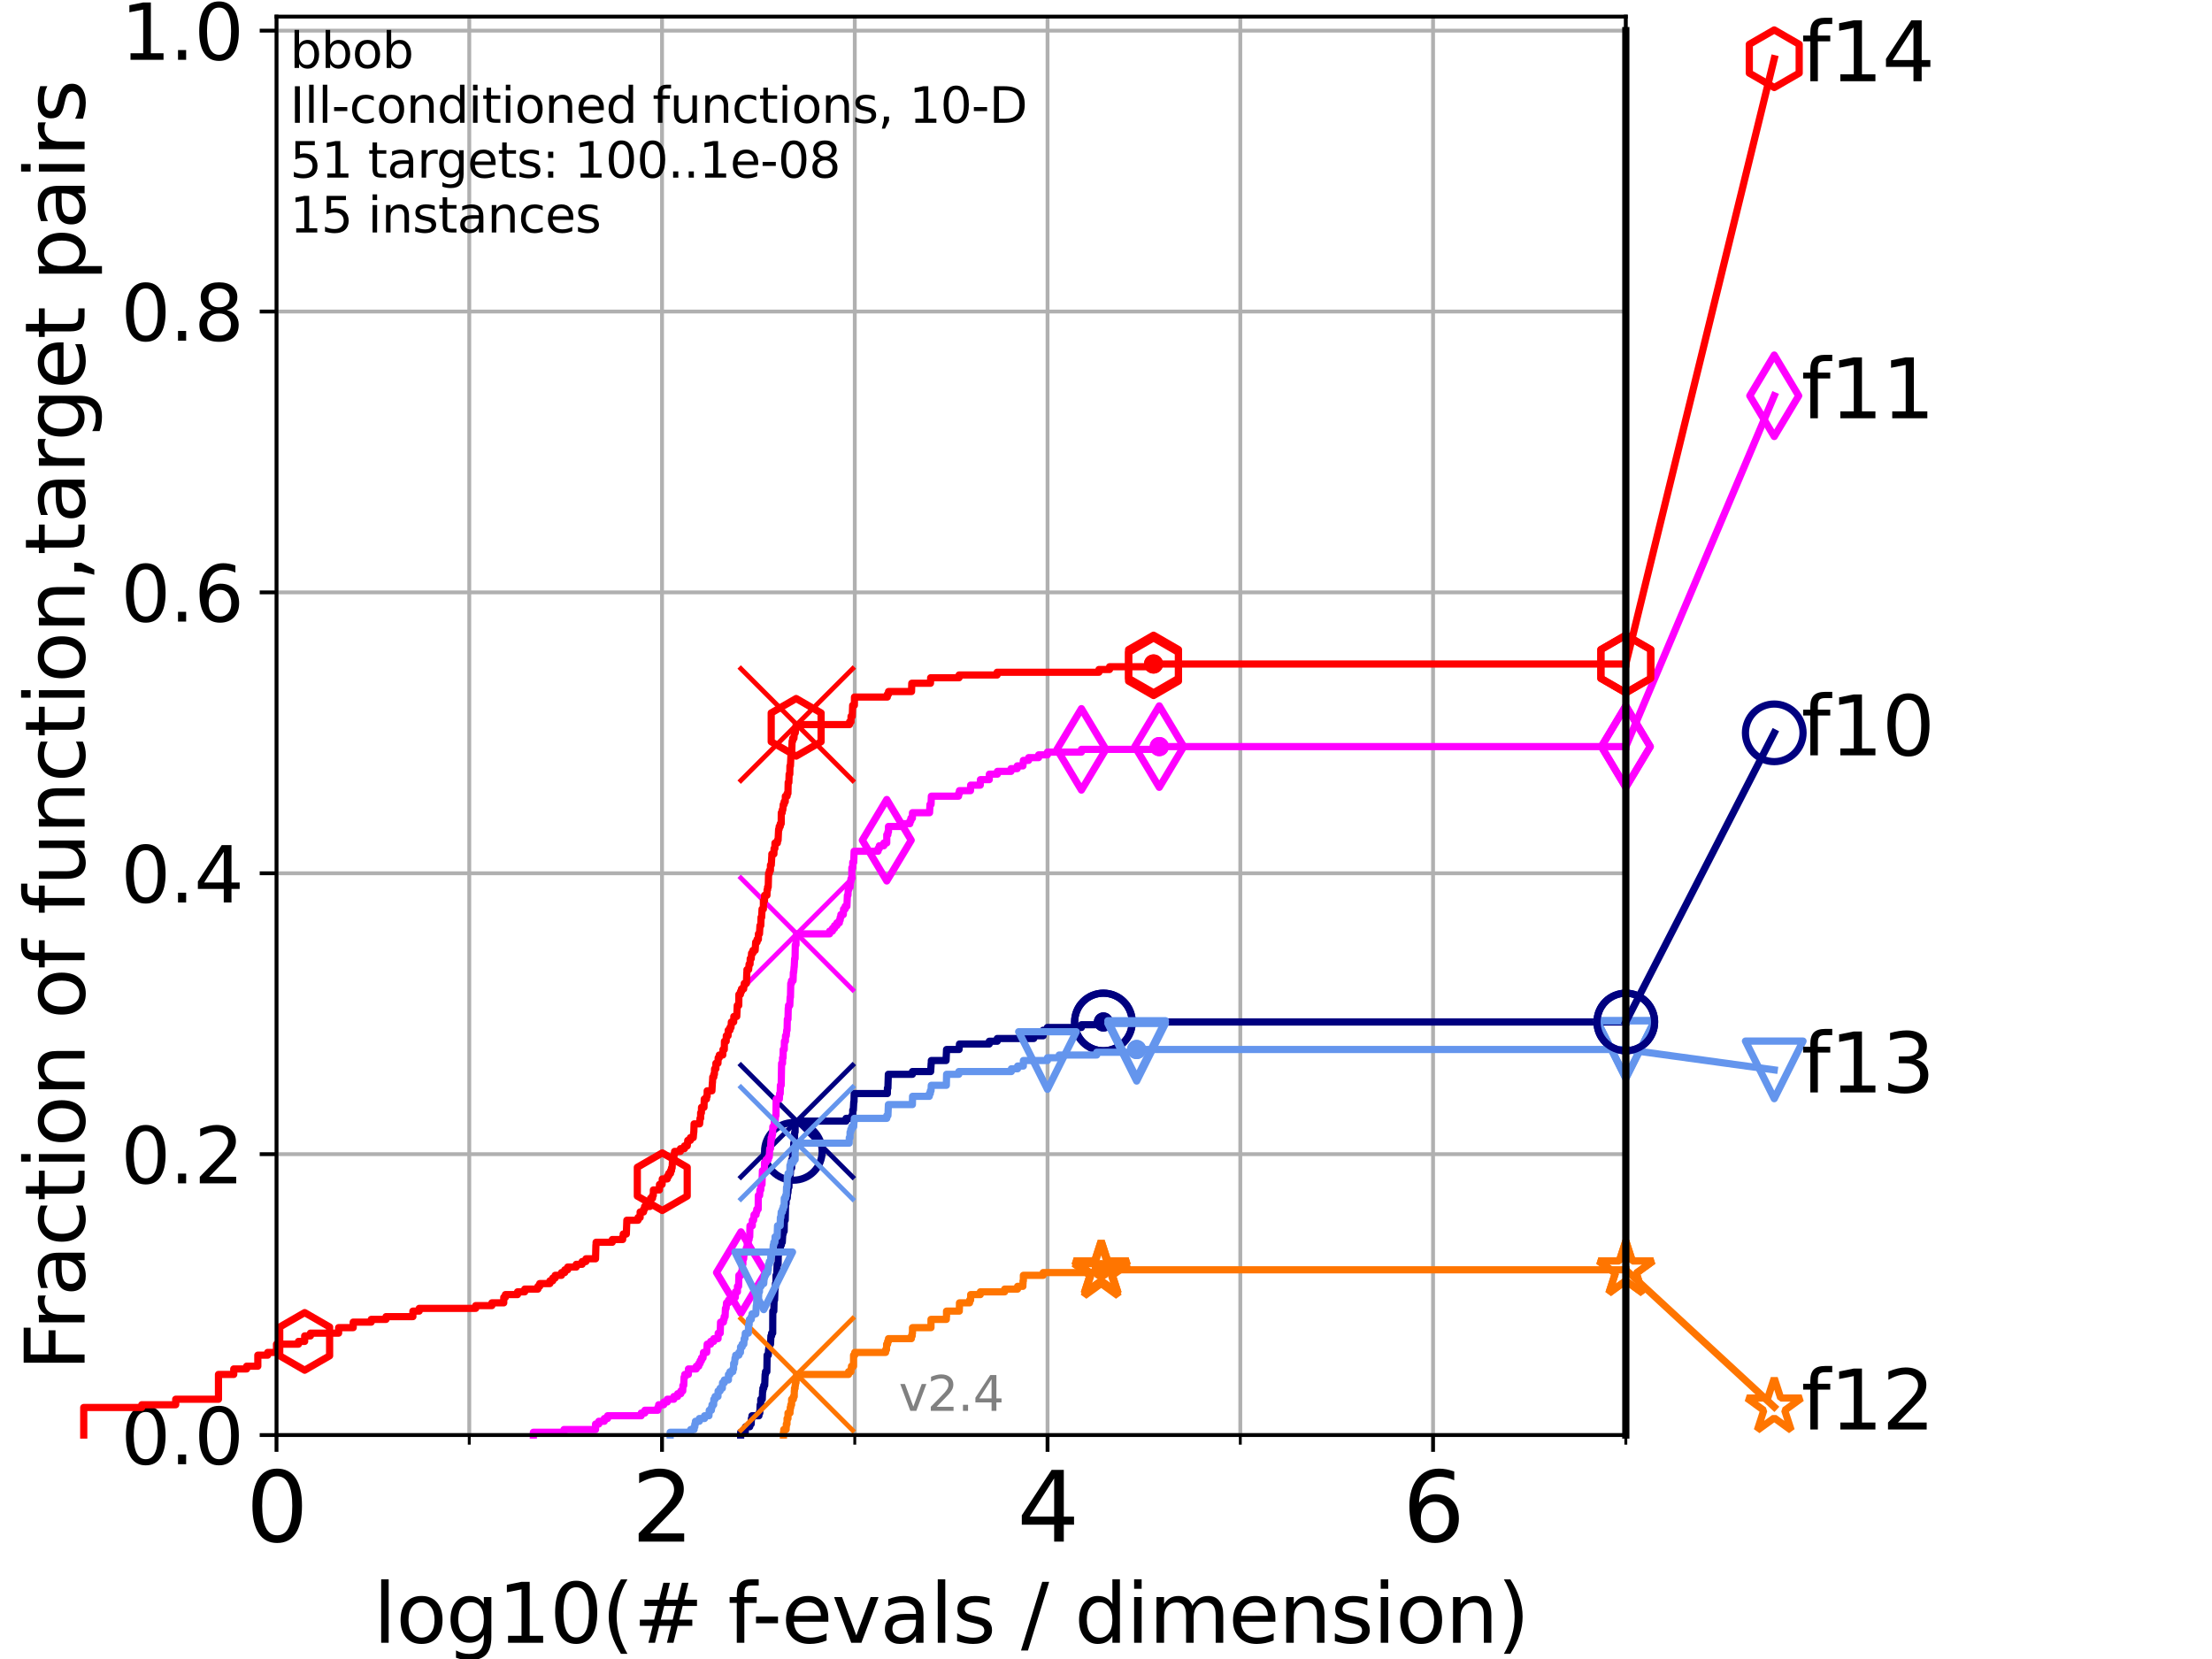 <?xml version="1.0" encoding="utf-8" standalone="no"?>
<!DOCTYPE svg PUBLIC "-//W3C//DTD SVG 1.1//EN"
  "http://www.w3.org/Graphics/SVG/1.1/DTD/svg11.dtd">
<svg height="345.6pt" version="1.1" viewBox="0 0 460.8 345.6" width="460.8pt" xmlns="http://www.w3.org/2000/svg" xmlns:xlink="http://www.w3.org/1999/xlink">
 <defs>
  <style type="text/css">*{stroke-linecap:butt;stroke-linejoin:round;}</style>
 </defs>
 <g id="figure_1">
  <g id="patch_1">
   <path d="M 0 345.6 
L 460.8 345.6 
L 460.8 0 
L 0 0 
z
" style="fill:#ffffff;"/>
  </g>
  <g id="axes_1">
   <g id="patch_2">
    <path d="M 57.6 298.944 
L 338.688 298.944 
L 338.688 3.456 
L 57.6 3.456 
z
" style="fill:#ffffff;"/>
   </g>
   <g id="matplotlib.axis_1">
    <g id="xtick_1">
     <g id="line2d_1">
      <path clip-path="url(#p59ed5bd172)" d="M 57.6 298.944 
L 57.6 3.456 
" style="fill:none;stroke:#b0b0b0;stroke-linecap:square;stroke-width:0.8;"/>
     </g>
     <g id="line2d_2">
      <defs>
       <path d="M 0 0 
L 0 3.5 
" id="m56d53ed2ea" style="stroke:#000000;stroke-width:0.8;"/>
      </defs>
      <g>
       <use style="stroke:#000000;stroke-width:0.8;" x="57.6" xlink:href="#m56d53ed2ea" y="298.944"/>
      </g>
     </g>
     <g id="text_1">
      <!-- 0 -->
      <g transform="translate(51.237 321.141)scale(0.2 -0.2)">
       <defs>
        <path d="M 2034 4250 
Q 1547 4250 1301 3770 
Q 1056 3291 1056 2328 
Q 1056 1369 1301 889 
Q 1547 409 2034 409 
Q 2525 409 2770 889 
Q 3016 1369 3016 2328 
Q 3016 3291 2770 3770 
Q 2525 4250 2034 4250 
z
M 2034 4750 
Q 2819 4750 3233 4129 
Q 3647 3509 3647 2328 
Q 3647 1150 3233 529 
Q 2819 -91 2034 -91 
Q 1250 -91 836 529 
Q 422 1150 422 2328 
Q 422 3509 836 4129 
Q 1250 4750 2034 4750 
z
" id="DejaVuSans-30" transform="scale(0.016)"/>
       </defs>
       <use xlink:href="#DejaVuSans-30"/>
      </g>
     </g>
    </g>
    <g id="xtick_2">
     <g id="line2d_3">
      <path clip-path="url(#p59ed5bd172)" d="M 137.911 298.944 
L 137.911 3.456 
" style="fill:none;stroke:#b0b0b0;stroke-linecap:square;stroke-width:0.8;"/>
     </g>
     <g id="line2d_4">
      <g>
       <use style="stroke:#000000;stroke-width:0.8;" x="137.911" xlink:href="#m56d53ed2ea" y="298.944"/>
      </g>
     </g>
     <g id="text_2">
      <!-- 2 -->
      <g transform="translate(131.548 321.141)scale(0.2 -0.2)">
       <defs>
        <path d="M 1228 531 
L 3431 531 
L 3431 0 
L 469 0 
L 469 531 
Q 828 903 1448 1529 
Q 2069 2156 2228 2338 
Q 2531 2678 2651 2914 
Q 2772 3150 2772 3378 
Q 2772 3750 2511 3984 
Q 2250 4219 1831 4219 
Q 1534 4219 1204 4116 
Q 875 4013 500 3803 
L 500 4441 
Q 881 4594 1212 4672 
Q 1544 4750 1819 4750 
Q 2544 4750 2975 4387 
Q 3406 4025 3406 3419 
Q 3406 3131 3298 2873 
Q 3191 2616 2906 2266 
Q 2828 2175 2409 1742 
Q 1991 1309 1228 531 
z
" id="DejaVuSans-32" transform="scale(0.016)"/>
       </defs>
       <use xlink:href="#DejaVuSans-32"/>
      </g>
     </g>
    </g>
    <g id="xtick_3">
     <g id="line2d_5">
      <path clip-path="url(#p59ed5bd172)" d="M 218.222 298.944 
L 218.222 3.456 
" style="fill:none;stroke:#b0b0b0;stroke-linecap:square;stroke-width:0.8;"/>
     </g>
     <g id="line2d_6">
      <g>
       <use style="stroke:#000000;stroke-width:0.8;" x="218.222" xlink:href="#m56d53ed2ea" y="298.944"/>
      </g>
     </g>
     <g id="text_3">
      <!-- 4 -->
      <g transform="translate(211.859 321.141)scale(0.2 -0.2)">
       <defs>
        <path d="M 2419 4116 
L 825 1625 
L 2419 1625 
L 2419 4116 
z
M 2253 4666 
L 3047 4666 
L 3047 1625 
L 3713 1625 
L 3713 1100 
L 3047 1100 
L 3047 0 
L 2419 0 
L 2419 1100 
L 313 1100 
L 313 1709 
L 2253 4666 
z
" id="DejaVuSans-34" transform="scale(0.016)"/>
       </defs>
       <use xlink:href="#DejaVuSans-34"/>
      </g>
     </g>
    </g>
    <g id="xtick_4">
     <g id="line2d_7">
      <path clip-path="url(#p59ed5bd172)" d="M 298.533 298.944 
L 298.533 3.456 
" style="fill:none;stroke:#b0b0b0;stroke-linecap:square;stroke-width:0.8;"/>
     </g>
     <g id="line2d_8">
      <g>
       <use style="stroke:#000000;stroke-width:0.8;" x="298.533" xlink:href="#m56d53ed2ea" y="298.944"/>
      </g>
     </g>
     <g id="text_4">
      <!-- 6 -->
      <g transform="translate(292.17 321.141)scale(0.2 -0.2)">
       <defs>
        <path d="M 2113 2584 
Q 1688 2584 1439 2293 
Q 1191 2003 1191 1497 
Q 1191 994 1439 701 
Q 1688 409 2113 409 
Q 2538 409 2786 701 
Q 3034 994 3034 1497 
Q 3034 2003 2786 2293 
Q 2538 2584 2113 2584 
z
M 3366 4563 
L 3366 3988 
Q 3128 4100 2886 4159 
Q 2644 4219 2406 4219 
Q 1781 4219 1451 3797 
Q 1122 3375 1075 2522 
Q 1259 2794 1537 2939 
Q 1816 3084 2150 3084 
Q 2853 3084 3261 2657 
Q 3669 2231 3669 1497 
Q 3669 778 3244 343 
Q 2819 -91 2113 -91 
Q 1303 -91 875 529 
Q 447 1150 447 2328 
Q 447 3434 972 4092 
Q 1497 4750 2381 4750 
Q 2619 4750 2861 4703 
Q 3103 4656 3366 4563 
z
" id="DejaVuSans-36" transform="scale(0.016)"/>
       </defs>
       <use xlink:href="#DejaVuSans-36"/>
      </g>
     </g>
    </g>
    <g id="xtick_5">
     <g id="line2d_9">
      <path clip-path="url(#p59ed5bd172)" d="M 97.755 298.944 
L 97.755 3.456 
" style="fill:none;stroke:#b0b0b0;stroke-linecap:square;stroke-width:0.8;"/>
     </g>
     <g id="line2d_10">
      <defs>
       <path d="M 0 0 
L 0 2 
" id="m43fbba3a67" style="stroke:#000000;stroke-width:0.6;"/>
      </defs>
      <g>
       <use style="stroke:#000000;stroke-width:0.6;" x="97.755" xlink:href="#m43fbba3a67" y="298.944"/>
      </g>
     </g>
    </g>
    <g id="xtick_6">
     <g id="line2d_11">
      <path clip-path="url(#p59ed5bd172)" d="M 178.066 298.944 
L 178.066 3.456 
" style="fill:none;stroke:#b0b0b0;stroke-linecap:square;stroke-width:0.8;"/>
     </g>
     <g id="line2d_12">
      <g>
       <use style="stroke:#000000;stroke-width:0.6;" x="178.066" xlink:href="#m43fbba3a67" y="298.944"/>
      </g>
     </g>
    </g>
    <g id="xtick_7">
     <g id="line2d_13">
      <path clip-path="url(#p59ed5bd172)" d="M 258.377 298.944 
L 258.377 3.456 
" style="fill:none;stroke:#b0b0b0;stroke-linecap:square;stroke-width:0.8;"/>
     </g>
     <g id="line2d_14">
      <g>
       <use style="stroke:#000000;stroke-width:0.6;" x="258.377" xlink:href="#m43fbba3a67" y="298.944"/>
      </g>
     </g>
    </g>
    <g id="xtick_8">
     <g id="line2d_15">
      <path clip-path="url(#p59ed5bd172)" d="M 338.688 298.944 
L 338.688 3.456 
" style="fill:none;stroke:#b0b0b0;stroke-linecap:square;stroke-width:0.8;"/>
     </g>
     <g id="line2d_16">
      <g>
       <use style="stroke:#000000;stroke-width:0.6;" x="338.688" xlink:href="#m43fbba3a67" y="298.944"/>
      </g>
     </g>
    </g>
    <g id="text_5">
     <!-- log10(# f-evals / dimension) -->
     <g transform="translate(77.764 342.218)scale(0.17 -0.17)">
      <defs>
       <path d="M 603 4863 
L 1178 4863 
L 1178 0 
L 603 0 
L 603 4863 
z
" id="DejaVuSans-6c" transform="scale(0.016)"/>
       <path d="M 1959 3097 
Q 1497 3097 1228 2736 
Q 959 2375 959 1747 
Q 959 1119 1226 758 
Q 1494 397 1959 397 
Q 2419 397 2687 759 
Q 2956 1122 2956 1747 
Q 2956 2369 2687 2733 
Q 2419 3097 1959 3097 
z
M 1959 3584 
Q 2709 3584 3137 3096 
Q 3566 2609 3566 1747 
Q 3566 888 3137 398 
Q 2709 -91 1959 -91 
Q 1206 -91 779 398 
Q 353 888 353 1747 
Q 353 2609 779 3096 
Q 1206 3584 1959 3584 
z
" id="DejaVuSans-6f" transform="scale(0.016)"/>
       <path d="M 2906 1791 
Q 2906 2416 2648 2759 
Q 2391 3103 1925 3103 
Q 1463 3103 1205 2759 
Q 947 2416 947 1791 
Q 947 1169 1205 825 
Q 1463 481 1925 481 
Q 2391 481 2648 825 
Q 2906 1169 2906 1791 
z
M 3481 434 
Q 3481 -459 3084 -895 
Q 2688 -1331 1869 -1331 
Q 1566 -1331 1297 -1286 
Q 1028 -1241 775 -1147 
L 775 -588 
Q 1028 -725 1275 -790 
Q 1522 -856 1778 -856 
Q 2344 -856 2625 -561 
Q 2906 -266 2906 331 
L 2906 616 
Q 2728 306 2450 153 
Q 2172 0 1784 0 
Q 1141 0 747 490 
Q 353 981 353 1791 
Q 353 2603 747 3093 
Q 1141 3584 1784 3584 
Q 2172 3584 2450 3431 
Q 2728 3278 2906 2969 
L 2906 3500 
L 3481 3500 
L 3481 434 
z
" id="DejaVuSans-67" transform="scale(0.016)"/>
       <path d="M 794 531 
L 1825 531 
L 1825 4091 
L 703 3866 
L 703 4441 
L 1819 4666 
L 2450 4666 
L 2450 531 
L 3481 531 
L 3481 0 
L 794 0 
L 794 531 
z
" id="DejaVuSans-31" transform="scale(0.016)"/>
       <path d="M 1984 4856 
Q 1566 4138 1362 3434 
Q 1159 2731 1159 2009 
Q 1159 1288 1364 580 
Q 1569 -128 1984 -844 
L 1484 -844 
Q 1016 -109 783 600 
Q 550 1309 550 2009 
Q 550 2706 781 3412 
Q 1013 4119 1484 4856 
L 1984 4856 
z
" id="DejaVuSans-28" transform="scale(0.016)"/>
       <path d="M 3272 2816 
L 2363 2816 
L 2100 1772 
L 3016 1772 
L 3272 2816 
z
M 2803 4594 
L 2478 3297 
L 3391 3297 
L 3719 4594 
L 4219 4594 
L 3897 3297 
L 4872 3297 
L 4872 2816 
L 3775 2816 
L 3519 1772 
L 4513 1772 
L 4513 1294 
L 3397 1294 
L 3072 0 
L 2572 0 
L 2894 1294 
L 1978 1294 
L 1656 0 
L 1153 0 
L 1478 1294 
L 494 1294 
L 494 1772 
L 1594 1772 
L 1856 2816 
L 850 2816 
L 850 3297 
L 1978 3297 
L 2297 4594 
L 2803 4594 
z
" id="DejaVuSans-23" transform="scale(0.016)"/>
       <path id="DejaVuSans-20" transform="scale(0.016)"/>
       <path d="M 2375 4863 
L 2375 4384 
L 1825 4384 
Q 1516 4384 1395 4259 
Q 1275 4134 1275 3809 
L 1275 3500 
L 2222 3500 
L 2222 3053 
L 1275 3053 
L 1275 0 
L 697 0 
L 697 3053 
L 147 3053 
L 147 3500 
L 697 3500 
L 697 3744 
Q 697 4328 969 4595 
Q 1241 4863 1831 4863 
L 2375 4863 
z
" id="DejaVuSans-66" transform="scale(0.016)"/>
       <path d="M 313 2009 
L 1997 2009 
L 1997 1497 
L 313 1497 
L 313 2009 
z
" id="DejaVuSans-2d" transform="scale(0.016)"/>
       <path d="M 3597 1894 
L 3597 1613 
L 953 1613 
Q 991 1019 1311 708 
Q 1631 397 2203 397 
Q 2534 397 2845 478 
Q 3156 559 3463 722 
L 3463 178 
Q 3153 47 2828 -22 
Q 2503 -91 2169 -91 
Q 1331 -91 842 396 
Q 353 884 353 1716 
Q 353 2575 817 3079 
Q 1281 3584 2069 3584 
Q 2775 3584 3186 3129 
Q 3597 2675 3597 1894 
z
M 3022 2063 
Q 3016 2534 2758 2815 
Q 2500 3097 2075 3097 
Q 1594 3097 1305 2825 
Q 1016 2553 972 2059 
L 3022 2063 
z
" id="DejaVuSans-65" transform="scale(0.016)"/>
       <path d="M 191 3500 
L 800 3500 
L 1894 563 
L 2988 3500 
L 3597 3500 
L 2284 0 
L 1503 0 
L 191 3500 
z
" id="DejaVuSans-76" transform="scale(0.016)"/>
       <path d="M 2194 1759 
Q 1497 1759 1228 1600 
Q 959 1441 959 1056 
Q 959 750 1161 570 
Q 1363 391 1709 391 
Q 2188 391 2477 730 
Q 2766 1069 2766 1631 
L 2766 1759 
L 2194 1759 
z
M 3341 1997 
L 3341 0 
L 2766 0 
L 2766 531 
Q 2569 213 2275 61 
Q 1981 -91 1556 -91 
Q 1019 -91 701 211 
Q 384 513 384 1019 
Q 384 1609 779 1909 
Q 1175 2209 1959 2209 
L 2766 2209 
L 2766 2266 
Q 2766 2663 2505 2880 
Q 2244 3097 1772 3097 
Q 1472 3097 1187 3025 
Q 903 2953 641 2809 
L 641 3341 
Q 956 3463 1253 3523 
Q 1550 3584 1831 3584 
Q 2591 3584 2966 3190 
Q 3341 2797 3341 1997 
z
" id="DejaVuSans-61" transform="scale(0.016)"/>
       <path d="M 2834 3397 
L 2834 2853 
Q 2591 2978 2328 3040 
Q 2066 3103 1784 3103 
Q 1356 3103 1142 2972 
Q 928 2841 928 2578 
Q 928 2378 1081 2264 
Q 1234 2150 1697 2047 
L 1894 2003 
Q 2506 1872 2764 1633 
Q 3022 1394 3022 966 
Q 3022 478 2636 193 
Q 2250 -91 1575 -91 
Q 1294 -91 989 -36 
Q 684 19 347 128 
L 347 722 
Q 666 556 975 473 
Q 1284 391 1588 391 
Q 1994 391 2212 530 
Q 2431 669 2431 922 
Q 2431 1156 2273 1281 
Q 2116 1406 1581 1522 
L 1381 1569 
Q 847 1681 609 1914 
Q 372 2147 372 2553 
Q 372 3047 722 3315 
Q 1072 3584 1716 3584 
Q 2034 3584 2315 3537 
Q 2597 3491 2834 3397 
z
" id="DejaVuSans-73" transform="scale(0.016)"/>
       <path d="M 1625 4666 
L 2156 4666 
L 531 -594 
L 0 -594 
L 1625 4666 
z
" id="DejaVuSans-2f" transform="scale(0.016)"/>
       <path d="M 2906 2969 
L 2906 4863 
L 3481 4863 
L 3481 0 
L 2906 0 
L 2906 525 
Q 2725 213 2448 61 
Q 2172 -91 1784 -91 
Q 1150 -91 751 415 
Q 353 922 353 1747 
Q 353 2572 751 3078 
Q 1150 3584 1784 3584 
Q 2172 3584 2448 3432 
Q 2725 3281 2906 2969 
z
M 947 1747 
Q 947 1113 1208 752 
Q 1469 391 1925 391 
Q 2381 391 2643 752 
Q 2906 1113 2906 1747 
Q 2906 2381 2643 2742 
Q 2381 3103 1925 3103 
Q 1469 3103 1208 2742 
Q 947 2381 947 1747 
z
" id="DejaVuSans-64" transform="scale(0.016)"/>
       <path d="M 603 3500 
L 1178 3500 
L 1178 0 
L 603 0 
L 603 3500 
z
M 603 4863 
L 1178 4863 
L 1178 4134 
L 603 4134 
L 603 4863 
z
" id="DejaVuSans-69" transform="scale(0.016)"/>
       <path d="M 3328 2828 
Q 3544 3216 3844 3400 
Q 4144 3584 4550 3584 
Q 5097 3584 5394 3201 
Q 5691 2819 5691 2113 
L 5691 0 
L 5113 0 
L 5113 2094 
Q 5113 2597 4934 2840 
Q 4756 3084 4391 3084 
Q 3944 3084 3684 2787 
Q 3425 2491 3425 1978 
L 3425 0 
L 2847 0 
L 2847 2094 
Q 2847 2600 2669 2842 
Q 2491 3084 2119 3084 
Q 1678 3084 1418 2786 
Q 1159 2488 1159 1978 
L 1159 0 
L 581 0 
L 581 3500 
L 1159 3500 
L 1159 2956 
Q 1356 3278 1631 3431 
Q 1906 3584 2284 3584 
Q 2666 3584 2933 3390 
Q 3200 3197 3328 2828 
z
" id="DejaVuSans-6d" transform="scale(0.016)"/>
       <path d="M 3513 2113 
L 3513 0 
L 2938 0 
L 2938 2094 
Q 2938 2591 2744 2837 
Q 2550 3084 2163 3084 
Q 1697 3084 1428 2787 
Q 1159 2491 1159 1978 
L 1159 0 
L 581 0 
L 581 3500 
L 1159 3500 
L 1159 2956 
Q 1366 3272 1645 3428 
Q 1925 3584 2291 3584 
Q 2894 3584 3203 3211 
Q 3513 2838 3513 2113 
z
" id="DejaVuSans-6e" transform="scale(0.016)"/>
       <path d="M 513 4856 
L 1013 4856 
Q 1481 4119 1714 3412 
Q 1947 2706 1947 2009 
Q 1947 1309 1714 600 
Q 1481 -109 1013 -844 
L 513 -844 
Q 928 -128 1133 580 
Q 1338 1288 1338 2009 
Q 1338 2731 1133 3434 
Q 928 4138 513 4856 
z
" id="DejaVuSans-29" transform="scale(0.016)"/>
      </defs>
      <use xlink:href="#DejaVuSans-6c"/>
      <use x="27.783" xlink:href="#DejaVuSans-6f"/>
      <use x="88.965" xlink:href="#DejaVuSans-67"/>
      <use x="152.441" xlink:href="#DejaVuSans-31"/>
      <use x="216.064" xlink:href="#DejaVuSans-30"/>
      <use x="279.688" xlink:href="#DejaVuSans-28"/>
      <use x="318.701" xlink:href="#DejaVuSans-23"/>
      <use x="402.49" xlink:href="#DejaVuSans-20"/>
      <use x="434.277" xlink:href="#DejaVuSans-66"/>
      <use x="463.982" xlink:href="#DejaVuSans-2d"/>
      <use x="500.066" xlink:href="#DejaVuSans-65"/>
      <use x="561.59" xlink:href="#DejaVuSans-76"/>
      <use x="620.77" xlink:href="#DejaVuSans-61"/>
      <use x="682.049" xlink:href="#DejaVuSans-6c"/>
      <use x="709.832" xlink:href="#DejaVuSans-73"/>
      <use x="761.932" xlink:href="#DejaVuSans-20"/>
      <use x="793.719" xlink:href="#DejaVuSans-2f"/>
      <use x="827.41" xlink:href="#DejaVuSans-20"/>
      <use x="859.197" xlink:href="#DejaVuSans-64"/>
      <use x="922.674" xlink:href="#DejaVuSans-69"/>
      <use x="950.457" xlink:href="#DejaVuSans-6d"/>
      <use x="1047.869" xlink:href="#DejaVuSans-65"/>
      <use x="1109.393" xlink:href="#DejaVuSans-6e"/>
      <use x="1172.771" xlink:href="#DejaVuSans-73"/>
      <use x="1224.871" xlink:href="#DejaVuSans-69"/>
      <use x="1252.654" xlink:href="#DejaVuSans-6f"/>
      <use x="1313.836" xlink:href="#DejaVuSans-6e"/>
      <use x="1377.215" xlink:href="#DejaVuSans-29"/>
     </g>
    </g>
   </g>
   <g id="matplotlib.axis_2">
    <g id="ytick_1">
     <g id="line2d_17">
      <path clip-path="url(#p59ed5bd172)" d="M 57.6 298.944 
L 338.688 298.944 
" style="fill:none;stroke:#b0b0b0;stroke-linecap:square;stroke-width:0.8;"/>
     </g>
     <g id="line2d_18">
      <defs>
       <path d="M 0 0 
L -3.5 0 
" id="m7084d335a6" style="stroke:#000000;stroke-width:0.8;"/>
      </defs>
      <g>
       <use style="stroke:#000000;stroke-width:0.8;" x="57.6" xlink:href="#m7084d335a6" y="298.944"/>
      </g>
     </g>
     <g id="text_6">
      <!-- 0.0 -->
      <g transform="translate(25.155 305.023)scale(0.16 -0.16)">
       <defs>
        <path d="M 684 794 
L 1344 794 
L 1344 0 
L 684 0 
L 684 794 
z
" id="DejaVuSans-2e" transform="scale(0.016)"/>
       </defs>
       <use xlink:href="#DejaVuSans-30"/>
       <use x="63.623" xlink:href="#DejaVuSans-2e"/>
       <use x="95.41" xlink:href="#DejaVuSans-30"/>
      </g>
     </g>
    </g>
    <g id="ytick_2">
     <g id="line2d_19">
      <path clip-path="url(#p59ed5bd172)" d="M 57.6 240.432 
L 338.688 240.432 
" style="fill:none;stroke:#b0b0b0;stroke-linecap:square;stroke-width:0.8;"/>
     </g>
     <g id="line2d_20">
      <g>
       <use style="stroke:#000000;stroke-width:0.8;" x="57.6" xlink:href="#m7084d335a6" y="240.432"/>
      </g>
     </g>
     <g id="text_7">
      <!-- 0.2 -->
      <g transform="translate(25.155 246.51)scale(0.16 -0.16)">
       <use xlink:href="#DejaVuSans-30"/>
       <use x="63.623" xlink:href="#DejaVuSans-2e"/>
       <use x="95.41" xlink:href="#DejaVuSans-32"/>
      </g>
     </g>
    </g>
    <g id="ytick_3">
     <g id="line2d_21">
      <path clip-path="url(#p59ed5bd172)" d="M 57.6 181.919 
L 338.688 181.919 
" style="fill:none;stroke:#b0b0b0;stroke-linecap:square;stroke-width:0.8;"/>
     </g>
     <g id="line2d_22">
      <g>
       <use style="stroke:#000000;stroke-width:0.8;" x="57.6" xlink:href="#m7084d335a6" y="181.919"/>
      </g>
     </g>
     <g id="text_8">
      <!-- 0.4 -->
      <g transform="translate(25.155 187.998)scale(0.16 -0.16)">
       <use xlink:href="#DejaVuSans-30"/>
       <use x="63.623" xlink:href="#DejaVuSans-2e"/>
       <use x="95.41" xlink:href="#DejaVuSans-34"/>
      </g>
     </g>
    </g>
    <g id="ytick_4">
     <g id="line2d_23">
      <path clip-path="url(#p59ed5bd172)" d="M 57.6 123.407 
L 338.688 123.407 
" style="fill:none;stroke:#b0b0b0;stroke-linecap:square;stroke-width:0.8;"/>
     </g>
     <g id="line2d_24">
      <g>
       <use style="stroke:#000000;stroke-width:0.8;" x="57.6" xlink:href="#m7084d335a6" y="123.407"/>
      </g>
     </g>
     <g id="text_9">
      <!-- 0.6 -->
      <g transform="translate(25.155 129.485)scale(0.16 -0.16)">
       <use xlink:href="#DejaVuSans-30"/>
       <use x="63.623" xlink:href="#DejaVuSans-2e"/>
       <use x="95.41" xlink:href="#DejaVuSans-36"/>
      </g>
     </g>
    </g>
    <g id="ytick_5">
     <g id="line2d_25">
      <path clip-path="url(#p59ed5bd172)" d="M 57.6 64.894 
L 338.688 64.894 
" style="fill:none;stroke:#b0b0b0;stroke-linecap:square;stroke-width:0.8;"/>
     </g>
     <g id="line2d_26">
      <g>
       <use style="stroke:#000000;stroke-width:0.8;" x="57.6" xlink:href="#m7084d335a6" y="64.894"/>
      </g>
     </g>
     <g id="text_10">
      <!-- 0.8 -->
      <g transform="translate(25.155 70.973)scale(0.16 -0.16)">
       <defs>
        <path d="M 2034 2216 
Q 1584 2216 1326 1975 
Q 1069 1734 1069 1313 
Q 1069 891 1326 650 
Q 1584 409 2034 409 
Q 2484 409 2743 651 
Q 3003 894 3003 1313 
Q 3003 1734 2745 1975 
Q 2488 2216 2034 2216 
z
M 1403 2484 
Q 997 2584 770 2862 
Q 544 3141 544 3541 
Q 544 4100 942 4425 
Q 1341 4750 2034 4750 
Q 2731 4750 3128 4425 
Q 3525 4100 3525 3541 
Q 3525 3141 3298 2862 
Q 3072 2584 2669 2484 
Q 3125 2378 3379 2068 
Q 3634 1759 3634 1313 
Q 3634 634 3220 271 
Q 2806 -91 2034 -91 
Q 1263 -91 848 271 
Q 434 634 434 1313 
Q 434 1759 690 2068 
Q 947 2378 1403 2484 
z
M 1172 3481 
Q 1172 3119 1398 2916 
Q 1625 2713 2034 2713 
Q 2441 2713 2670 2916 
Q 2900 3119 2900 3481 
Q 2900 3844 2670 4047 
Q 2441 4250 2034 4250 
Q 1625 4250 1398 4047 
Q 1172 3844 1172 3481 
z
" id="DejaVuSans-38" transform="scale(0.016)"/>
       </defs>
       <use xlink:href="#DejaVuSans-30"/>
       <use x="63.623" xlink:href="#DejaVuSans-2e"/>
       <use x="95.41" xlink:href="#DejaVuSans-38"/>
      </g>
     </g>
    </g>
    <g id="ytick_6">
     <g id="line2d_27">
      <path clip-path="url(#p59ed5bd172)" d="M 57.6 6.382 
L 338.688 6.382 
" style="fill:none;stroke:#b0b0b0;stroke-linecap:square;stroke-width:0.8;"/>
     </g>
     <g id="line2d_28">
      <g>
       <use style="stroke:#000000;stroke-width:0.8;" x="57.6" xlink:href="#m7084d335a6" y="6.382"/>
      </g>
     </g>
     <g id="text_11">
      <!-- 1.0 -->
      <g transform="translate(25.155 12.46)scale(0.16 -0.16)">
       <use xlink:href="#DejaVuSans-31"/>
       <use x="63.623" xlink:href="#DejaVuSans-2e"/>
       <use x="95.41" xlink:href="#DejaVuSans-30"/>
      </g>
     </g>
    </g>
    <g id="text_12">
     <!-- Fraction of function,target pairs -->
     <g transform="translate(17.62 285.585)rotate(-90)scale(0.17 -0.17)">
      <defs>
       <path d="M 628 4666 
L 3309 4666 
L 3309 4134 
L 1259 4134 
L 1259 2759 
L 3109 2759 
L 3109 2228 
L 1259 2228 
L 1259 0 
L 628 0 
L 628 4666 
z
" id="DejaVuSans-46" transform="scale(0.016)"/>
       <path d="M 2631 2963 
Q 2534 3019 2420 3045 
Q 2306 3072 2169 3072 
Q 1681 3072 1420 2755 
Q 1159 2438 1159 1844 
L 1159 0 
L 581 0 
L 581 3500 
L 1159 3500 
L 1159 2956 
Q 1341 3275 1631 3429 
Q 1922 3584 2338 3584 
Q 2397 3584 2469 3576 
Q 2541 3569 2628 3553 
L 2631 2963 
z
" id="DejaVuSans-72" transform="scale(0.016)"/>
       <path d="M 3122 3366 
L 3122 2828 
Q 2878 2963 2633 3030 
Q 2388 3097 2138 3097 
Q 1578 3097 1268 2742 
Q 959 2388 959 1747 
Q 959 1106 1268 751 
Q 1578 397 2138 397 
Q 2388 397 2633 464 
Q 2878 531 3122 666 
L 3122 134 
Q 2881 22 2623 -34 
Q 2366 -91 2075 -91 
Q 1284 -91 818 406 
Q 353 903 353 1747 
Q 353 2603 823 3093 
Q 1294 3584 2113 3584 
Q 2378 3584 2631 3529 
Q 2884 3475 3122 3366 
z
" id="DejaVuSans-63" transform="scale(0.016)"/>
       <path d="M 1172 4494 
L 1172 3500 
L 2356 3500 
L 2356 3053 
L 1172 3053 
L 1172 1153 
Q 1172 725 1289 603 
Q 1406 481 1766 481 
L 2356 481 
L 2356 0 
L 1766 0 
Q 1100 0 847 248 
Q 594 497 594 1153 
L 594 3053 
L 172 3053 
L 172 3500 
L 594 3500 
L 594 4494 
L 1172 4494 
z
" id="DejaVuSans-74" transform="scale(0.016)"/>
       <path d="M 544 1381 
L 544 3500 
L 1119 3500 
L 1119 1403 
Q 1119 906 1312 657 
Q 1506 409 1894 409 
Q 2359 409 2629 706 
Q 2900 1003 2900 1516 
L 2900 3500 
L 3475 3500 
L 3475 0 
L 2900 0 
L 2900 538 
Q 2691 219 2414 64 
Q 2138 -91 1772 -91 
Q 1169 -91 856 284 
Q 544 659 544 1381 
z
M 1991 3584 
L 1991 3584 
z
" id="DejaVuSans-75" transform="scale(0.016)"/>
       <path d="M 750 794 
L 1409 794 
L 1409 256 
L 897 -744 
L 494 -744 
L 750 256 
L 750 794 
z
" id="DejaVuSans-2c" transform="scale(0.016)"/>
       <path d="M 1159 525 
L 1159 -1331 
L 581 -1331 
L 581 3500 
L 1159 3500 
L 1159 2969 
Q 1341 3281 1617 3432 
Q 1894 3584 2278 3584 
Q 2916 3584 3314 3078 
Q 3713 2572 3713 1747 
Q 3713 922 3314 415 
Q 2916 -91 2278 -91 
Q 1894 -91 1617 61 
Q 1341 213 1159 525 
z
M 3116 1747 
Q 3116 2381 2855 2742 
Q 2594 3103 2138 3103 
Q 1681 3103 1420 2742 
Q 1159 2381 1159 1747 
Q 1159 1113 1420 752 
Q 1681 391 2138 391 
Q 2594 391 2855 752 
Q 3116 1113 3116 1747 
z
" id="DejaVuSans-70" transform="scale(0.016)"/>
      </defs>
      <use xlink:href="#DejaVuSans-46"/>
      <use x="50.27" xlink:href="#DejaVuSans-72"/>
      <use x="91.383" xlink:href="#DejaVuSans-61"/>
      <use x="152.662" xlink:href="#DejaVuSans-63"/>
      <use x="207.643" xlink:href="#DejaVuSans-74"/>
      <use x="246.852" xlink:href="#DejaVuSans-69"/>
      <use x="274.635" xlink:href="#DejaVuSans-6f"/>
      <use x="335.816" xlink:href="#DejaVuSans-6e"/>
      <use x="399.195" xlink:href="#DejaVuSans-20"/>
      <use x="430.982" xlink:href="#DejaVuSans-6f"/>
      <use x="492.164" xlink:href="#DejaVuSans-66"/>
      <use x="527.369" xlink:href="#DejaVuSans-20"/>
      <use x="559.156" xlink:href="#DejaVuSans-66"/>
      <use x="594.361" xlink:href="#DejaVuSans-75"/>
      <use x="657.74" xlink:href="#DejaVuSans-6e"/>
      <use x="721.119" xlink:href="#DejaVuSans-63"/>
      <use x="776.1" xlink:href="#DejaVuSans-74"/>
      <use x="815.309" xlink:href="#DejaVuSans-69"/>
      <use x="843.092" xlink:href="#DejaVuSans-6f"/>
      <use x="904.273" xlink:href="#DejaVuSans-6e"/>
      <use x="967.652" xlink:href="#DejaVuSans-2c"/>
      <use x="999.439" xlink:href="#DejaVuSans-74"/>
      <use x="1038.648" xlink:href="#DejaVuSans-61"/>
      <use x="1099.928" xlink:href="#DejaVuSans-72"/>
      <use x="1139.291" xlink:href="#DejaVuSans-67"/>
      <use x="1202.768" xlink:href="#DejaVuSans-65"/>
      <use x="1264.291" xlink:href="#DejaVuSans-74"/>
      <use x="1303.5" xlink:href="#DejaVuSans-20"/>
      <use x="1335.287" xlink:href="#DejaVuSans-70"/>
      <use x="1398.764" xlink:href="#DejaVuSans-61"/>
      <use x="1460.043" xlink:href="#DejaVuSans-69"/>
      <use x="1487.826" xlink:href="#DejaVuSans-72"/>
      <use x="1528.939" xlink:href="#DejaVuSans-73"/>
     </g>
    </g>
   </g>
   <g id="line2d_29">
    <defs>
     <path d="M 0 1.5 
C 0.398 1.5 0.779 1.342 1.061 1.061 
C 1.342 0.779 1.5 0.398 1.5 0 
C 1.5 -0.398 1.342 -0.779 1.061 -1.061 
C 0.779 -1.342 0.398 -1.5 0 -1.5 
C -0.398 -1.5 -0.779 -1.342 -1.061 -1.061 
C -1.342 -0.779 -1.5 -0.398 -1.5 0 
C -1.5 0.398 -1.342 0.779 -1.061 1.061 
C -0.779 1.342 -0.398 1.5 0 1.5 
z
" id="m88e5ae55a0" style="stroke:#000080;"/>
    </defs>
    <g>
     <use style="fill:#000080;stroke:#000080;" x="229.86" xlink:href="#m88e5ae55a0" y="212.896"/>
     <use style="fill:#000080;stroke:#000080;" x="229.86" xlink:href="#m88e5ae55a0" y="212.896"/>
    </g>
   </g>
   <g id="line2d_30">
    <path d="M 154.29 298.944 
L 154.29 298.37 
L 155.245 298.37 
L 155.316 297.223 
L 156.181 297.223 
L 156.181 296.649 
L 156.485 296.649 
L 156.527 295.502 
L 156.646 295.502 
L 156.646 294.928 
L 158.097 294.928 
L 158.097 294.355 
L 158.277 294.355 
L 158.358 292.634 
L 158.476 292.634 
L 158.482 291.487 
L 158.79 291.487 
L 158.864 289.766 
L 158.926 289.766 
L 158.926 289.192 
L 159.108 289.192 
L 159.108 288.618 
L 159.299 288.618 
L 159.391 286.324 
L 159.467 286.324 
L 159.467 285.75 
L 159.748 285.75 
L 159.803 282.308 
L 160.05 282.308 
L 160.103 281.161 
L 160.162 281.161 
L 160.162 280.587 
L 160.274 280.587 
L 160.274 280.013 
L 160.514 280.013 
L 160.595 278.293 
L 160.741 278.293 
L 160.741 277.719 
L 160.966 277.719 
L 160.989 273.13 
L 161.197 273.13 
L 161.256 270.835 
L 161.357 270.835 
L 161.443 268.54 
L 161.479 268.54 
L 161.542 267.393 
L 161.654 267.393 
L 161.663 265.672 
L 161.792 265.672 
L 161.898 263.378 
L 162.091 263.378 
L 162.143 261.083 
L 162.385 261.083 
L 162.385 260.509 
L 162.539 260.509 
L 162.585 259.362 
L 162.767 259.362 
L 162.767 258.788 
L 162.963 258.788 
L 163.062 257.067 
L 163.148 257.067 
L 163.148 256.494 
L 163.352 256.494 
L 163.393 254.199 
L 163.57 254.199 
L 163.654 250.757 
L 163.757 250.757 
L 163.777 249.61 
L 163.985 249.61 
L 164.083 248.463 
L 164.145 248.463 
L 164.222 247.315 
L 164.353 247.315 
L 164.372 245.594 
L 164.536 245.594 
L 164.638 244.447 
L 164.653 244.447 
L 164.709 243.3 
L 164.914 243.3 
L 164.929 241.579 
L 165.113 241.579 
L 165.124 240.432 
L 165.274 240.432 
L 165.353 238.137 
L 165.458 238.137 
L 165.551 235.842 
L 165.63 235.842 
L 165.654 234.121 
L 165.87 234.121 
L 165.87 233.548 
L 176.244 233.548 
L 176.244 232.974 
L 177.449 232.974 
L 177.449 232.4 
L 177.639 232.4 
L 177.639 231.253 
L 177.757 231.253 
L 177.854 229.532 
L 177.905 229.532 
L 177.944 227.811 
L 184.854 227.811 
L 184.867 226.664 
L 184.966 226.664 
L 185.056 223.796 
L 190.074 223.796 
L 190.074 223.222 
L 193.876 223.222 
L 193.981 221.501 
L 194.012 221.501 
L 194.012 220.927 
L 197.082 220.927 
L 197.184 218.633 
L 199.793 218.633 
L 199.878 217.485 
L 206.082 217.485 
L 206.082 216.912 
L 207.749 216.912 
L 207.749 216.338 
L 215.357 216.338 
L 215.357 215.765 
L 217.31 215.765 
L 217.31 214.617 
L 218.179 214.617 
L 218.179 214.044 
L 225.282 214.044 
L 225.282 213.47 
L 229.86 213.47 
L 229.86 212.896 
L 338.688 212.896 
L 338.688 212.896 
" style="fill:none;stroke:#000080;stroke-linecap:square;stroke-width:1.5;"/>
   </g>
   <g id="line2d_31">
    <defs>
     <path d="M 0 6 
C 1.591 6 3.117 5.368 4.243 4.243 
C 5.368 3.117 6 1.591 6 0 
C 6 -1.591 5.368 -3.117 4.243 -4.243 
C 3.117 -5.368 1.591 -6 0 -6 
C -1.591 -6 -3.117 -5.368 -4.243 -4.243 
C -5.368 -3.117 -6 -1.591 -6 0 
C -6 1.591 -5.368 3.117 -4.243 4.243 
C -3.117 5.368 -1.591 6 0 6 
z
" id="m2f150a029c" style="stroke:#000080;stroke-width:1.5;"/>
    </defs>
    <g>
     <use style="fill-opacity:0;stroke:#000080;stroke-width:1.5;" x="165.274" xlink:href="#m2f150a029c" y="239.858"/>
     <use style="fill-opacity:0;stroke:#000080;stroke-width:1.5;" x="229.86" xlink:href="#m2f150a029c" y="212.896"/>
     <use style="fill-opacity:0;stroke:#000080;stroke-width:1.5;" x="229.86" xlink:href="#m2f150a029c" y="212.896"/>
     <use style="fill-opacity:0;stroke:#000080;stroke-width:1.5;" x="338.688" xlink:href="#m2f150a029c" y="212.896"/>
    </g>
   </g>
   <g id="line2d_32">
    <path style="fill:none;stroke:#000080;stroke-linecap:square;stroke-width:1.5;"/>
    <g/>
   </g>
   <g id="line2d_33">
    <path clip-path="url(#p59ed5bd172)" d="M 165.978 233.548 
" style="fill:none;stroke:#000080;stroke-linecap:square;stroke-width:1.5;"/>
    <defs>
     <path d="M -12 12 
L 12 -12 
M -12 -12 
L 12 12 
" id="mda6455eacc" style="stroke:#000080;"/>
    </defs>
    <g clip-path="url(#p59ed5bd172)">
     <use style="fill:#000080;stroke:#000080;" x="165.978" xlink:href="#mda6455eacc" y="233.548"/>
    </g>
   </g>
   <g id="line2d_34">
    <defs>
     <path d="M 0 1.5 
C 0.398 1.5 0.779 1.342 1.061 1.061 
C 1.342 0.779 1.5 0.398 1.5 0 
C 1.5 -0.398 1.342 -0.779 1.061 -1.061 
C 0.779 -1.342 0.398 -1.5 0 -1.5 
C -0.398 -1.5 -0.779 -1.342 -1.061 -1.061 
C -1.342 -0.779 -1.5 -0.398 -1.5 0 
C -1.5 0.398 -1.342 0.779 -1.061 1.061 
C -0.779 1.342 -0.398 1.5 0 1.5 
z
" id="m2edc143d19" style="stroke:#ff00ff;"/>
    </defs>
    <g>
     <use style="fill:#ff00ff;stroke:#ff00ff;" x="241.499" xlink:href="#m2edc143d19" y="155.531"/>
     <use style="fill:#ff00ff;stroke:#ff00ff;" x="241.499" xlink:href="#m2edc143d19" y="155.531"/>
    </g>
   </g>
   <g id="line2d_35">
    <path d="M 111.105 298.944 
L 111.105 298.37 
L 117.486 298.37 
L 117.486 297.797 
L 124.063 297.797 
L 124.063 296.649 
L 124.744 296.649 
L 124.744 296.076 
L 125.892 296.076 
L 125.892 295.502 
L 126.574 295.502 
L 126.574 294.928 
L 133.578 294.928 
L 133.578 294.355 
L 134.343 294.355 
L 134.343 293.781 
L 137.035 293.781 
L 137.035 293.207 
L 137.217 293.207 
L 137.217 292.634 
L 138.273 292.634 
L 138.273 292.06 
L 139.009 292.06 
L 139.009 291.487 
L 140.379 291.487 
L 140.379 290.913 
L 141.163 290.913 
L 141.163 290.339 
L 141.83 290.339 
L 141.83 289.766 
L 142.23 289.766 
L 142.257 288.618 
L 142.433 288.618 
L 142.5 286.897 
L 142.647 286.897 
L 142.647 286.324 
L 143.401 286.324 
L 143.414 285.176 
L 145.051 285.176 
L 145.051 284.603 
L 145.565 284.603 
L 145.565 284.029 
L 145.855 284.029 
L 145.855 283.455 
L 146.129 283.455 
L 146.129 282.882 
L 146.453 282.882 
L 146.549 281.734 
L 147.216 281.734 
L 147.318 280.013 
L 148.035 280.013 
L 148.035 279.44 
L 148.686 279.44 
L 148.686 278.866 
L 149.584 278.866 
L 149.611 277.719 
L 150.034 277.719 
L 150.103 275.424 
L 150.708 275.424 
L 150.708 274.851 
L 150.858 274.851 
L 150.858 274.277 
L 151.056 274.277 
L 151.122 272.556 
L 151.268 272.556 
L 151.349 271.409 
L 151.756 271.409 
L 151.756 270.835 
L 152.557 270.835 
L 152.557 270.261 
L 153.186 270.261 
L 153.2 269.114 
L 153.623 269.114 
L 153.623 267.967 
L 153.862 267.967 
L 153.925 265.672 
L 154.358 265.672 
L 154.358 265.099 
L 154.594 265.099 
L 154.628 263.378 
L 154.748 263.378 
L 154.761 262.23 
L 154.92 262.23 
L 154.979 261.083 
L 155.245 261.083 
L 155.245 260.509 
L 155.489 260.509 
L 155.489 259.936 
L 155.609 259.936 
L 155.698 258.788 
L 155.879 258.788 
L 155.879 258.215 
L 156.053 258.215 
L 156.053 257.641 
L 156.181 257.641 
L 156.236 255.346 
L 156.718 255.346 
L 156.723 254.199 
L 156.988 254.199 
L 157.081 253.052 
L 157.506 253.052 
L 157.506 252.478 
L 157.647 252.478 
L 157.647 251.905 
L 157.943 251.905 
L 157.97 249.036 
L 158.244 249.036 
L 158.309 247.889 
L 158.482 247.889 
L 158.535 246.742 
L 158.737 246.742 
L 158.822 243.873 
L 159.258 243.873 
L 159.258 242.152 
L 159.603 242.152 
L 159.603 241.579 
L 160.055 241.579 
L 160.055 241.005 
L 160.254 241.005 
L 160.346 239.284 
L 160.509 239.284 
L 160.604 237.563 
L 160.656 237.563 
L 160.656 236.99 
L 160.812 236.99 
L 160.812 236.416 
L 160.929 236.416 
L 160.994 234.695 
L 161.284 234.695 
L 161.298 233.548 
L 161.479 233.548 
L 161.556 232.4 
L 161.654 232.4 
L 161.686 228.958 
L 162.359 228.958 
L 162.407 227.811 
L 162.534 227.811 
L 162.568 226.09 
L 162.737 226.09 
L 162.821 221.501 
L 163.016 221.501 
L 163.016 220.354 
L 163.128 220.354 
L 163.156 218.633 
L 163.372 218.633 
L 163.405 216.912 
L 163.618 216.912 
L 163.638 215.765 
L 163.796 215.765 
L 163.883 214.617 
L 163.962 214.617 
L 164.016 212.323 
L 164.153 212.323 
L 164.207 210.028 
L 164.264 210.028 
L 164.264 209.454 
L 164.528 209.454 
L 164.596 207.733 
L 164.668 207.733 
L 164.728 204.865 
L 164.881 204.865 
L 164.881 204.291 
L 165.212 204.291 
L 165.274 202.571 
L 165.332 202.571 
L 165.429 201.423 
L 165.451 201.423 
L 165.533 199.702 
L 165.63 199.702 
L 165.672 196.834 
L 165.824 196.834 
L 165.824 195.113 
L 165.95 195.113 
L 165.95 194.539 
L 172.822 194.539 
L 172.822 193.966 
L 173.42 193.966 
L 173.42 193.392 
L 173.854 193.392 
L 173.854 192.818 
L 174.34 192.818 
L 174.34 192.245 
L 174.853 192.245 
L 174.853 191.671 
L 175.028 191.671 
L 175.028 191.097 
L 175.168 191.097 
L 175.168 190.524 
L 175.674 190.524 
L 175.724 189.377 
L 176.063 189.377 
L 176.063 188.803 
L 176.429 188.803 
L 176.527 186.508 
L 176.648 186.508 
L 176.699 185.361 
L 176.814 185.361 
L 176.814 184.787 
L 177.113 184.787 
L 177.179 183.64 
L 177.267 183.64 
L 177.267 183.066 
L 177.45 183.066 
L 177.452 180.772 
L 177.637 180.772 
L 177.637 179.624 
L 177.845 179.624 
L 177.928 177.33 
L 182.92 177.33 
L 182.92 176.756 
L 183.186 176.756 
L 183.186 176.183 
L 184.122 176.183 
L 184.122 175.609 
L 184.728 175.609 
L 184.73 173.888 
L 184.956 173.888 
L 184.956 173.314 
L 185.086 173.314 
L 185.086 172.167 
L 188.124 172.167 
L 188.124 171.593 
L 189.539 171.593 
L 189.539 171.02 
L 189.759 171.02 
L 189.759 170.446 
L 190.069 170.446 
L 190.085 169.299 
L 193.646 169.299 
L 193.73 167.578 
L 193.958 167.578 
L 194.015 165.857 
L 199.689 165.857 
L 199.689 165.283 
L 199.865 165.283 
L 199.865 164.709 
L 202.177 164.709 
L 202.2 163.562 
L 204.213 163.562 
L 204.238 162.415 
L 206.082 162.415 
L 206.1 161.268 
L 207.782 161.268 
L 207.782 160.694 
L 210.616 160.694 
L 210.616 160.12 
L 211.915 160.12 
L 211.915 159.547 
L 213.1 159.547 
L 213.182 158.399 
L 214.283 158.399 
L 214.283 157.826 
L 216.365 157.826 
L 216.365 157.252 
L 218.196 157.252 
L 218.196 156.678 
L 225.281 156.678 
L 225.281 156.105 
L 241.499 156.105 
L 241.499 155.531 
L 338.688 155.531 
L 338.688 155.531 
" style="fill:none;stroke:#ff00ff;stroke-linecap:square;stroke-width:1.5;"/>
   </g>
   <g id="line2d_36">
    <defs>
     <path d="M 0 8.485 
L 5.091 0 
L 0 -8.485 
L -5.091 0 
z
" id="m010f3131bb" style="stroke:#ff00ff;stroke-linejoin:miter;stroke-width:1.5;"/>
    </defs>
    <g>
     <use style="fill-opacity:0;stroke:#ff00ff;stroke-linejoin:miter;stroke-width:1.5;" x="154.358" xlink:href="#m010f3131bb" y="265.099"/>
     <use style="fill-opacity:0;stroke:#ff00ff;stroke-linejoin:miter;stroke-width:1.5;" x="184.73" xlink:href="#m010f3131bb" y="175.035"/>
     <use style="fill-opacity:0;stroke:#ff00ff;stroke-linejoin:miter;stroke-width:1.5;" x="225.281" xlink:href="#m010f3131bb" y="156.105"/>
     <use style="fill-opacity:0;stroke:#ff00ff;stroke-linejoin:miter;stroke-width:1.5;" x="241.499" xlink:href="#m010f3131bb" y="155.531"/>
     <use style="fill-opacity:0;stroke:#ff00ff;stroke-linejoin:miter;stroke-width:1.5;" x="338.688" xlink:href="#m010f3131bb" y="155.531"/>
    </g>
   </g>
   <g id="line2d_37">
    <path style="fill:none;stroke:#ff00ff;stroke-linecap:square;stroke-width:1.5;"/>
    <g/>
   </g>
   <g id="line2d_38">
    <path clip-path="url(#p59ed5bd172)" d="M 165.978 194.539 
" style="fill:none;stroke:#ff00ff;stroke-linecap:square;stroke-width:1.5;"/>
    <defs>
     <path d="M -12 12 
L 12 -12 
M -12 -12 
L 12 12 
" id="mffa7e6ee75" style="stroke:#ff00ff;"/>
    </defs>
    <g clip-path="url(#p59ed5bd172)">
     <use style="fill:#ff00ff;stroke:#ff00ff;" x="165.978" xlink:href="#mffa7e6ee75" y="194.539"/>
    </g>
   </g>
   <g id="line2d_39">
    <defs>
     <path d="M 0 1.5 
C 0.398 1.5 0.779 1.342 1.061 1.061 
C 1.342 0.779 1.5 0.398 1.5 0 
C 1.5 -0.398 1.342 -0.779 1.061 -1.061 
C 0.779 -1.342 0.398 -1.5 0 -1.5 
C -0.398 -1.5 -0.779 -1.342 -1.061 -1.061 
C -1.342 -0.779 -1.5 -0.398 -1.5 0 
C -1.5 0.398 -1.342 0.779 -1.061 1.061 
C -0.779 1.342 -0.398 1.5 0 1.5 
z
" id="m829e6548f4" style="stroke:#ff7500;"/>
    </defs>
    <g>
     <use style="fill:#ff7500;stroke:#ff7500;" x="229.397" xlink:href="#m829e6548f4" y="264.525"/>
     <use style="fill:#ff7500;stroke:#ff7500;" x="229.397" xlink:href="#m829e6548f4" y="264.525"/>
    </g>
   </g>
   <g id="line2d_40">
    <path d="M 163.201 298.944 
L 163.201 298.37 
L 163.271 298.37 
L 163.271 297.797 
L 163.765 297.797 
L 163.765 297.223 
L 163.804 297.223 
L 163.804 296.649 
L 163.95 296.649 
L 163.95 296.076 
L 163.958 296.076 
L 163.958 295.502 
L 164.153 295.502 
L 164.153 294.355 
L 164.57 294.355 
L 164.57 293.781 
L 164.622 293.781 
L 164.622 293.207 
L 164.739 293.207 
L 164.739 292.634 
L 164.907 292.634 
L 164.907 291.487 
L 165.27 291.487 
L 165.27 290.913 
L 165.454 290.913 
L 165.454 290.339 
L 165.461 290.339 
L 165.461 289.766 
L 165.501 289.766 
L 165.501 289.192 
L 165.637 289.192 
L 165.637 288.618 
L 165.704 288.618 
L 165.704 288.045 
L 165.828 288.045 
L 165.828 287.471 
L 165.884 287.471 
L 165.884 286.897 
L 165.968 286.897 
L 165.968 286.324 
L 176.765 286.324 
L 176.765 285.75 
L 177.283 285.75 
L 177.283 285.176 
L 177.376 285.176 
L 177.376 284.603 
L 177.806 284.603 
L 177.806 282.882 
L 177.81 282.882 
L 177.81 282.308 
L 178.061 282.308 
L 178.061 281.734 
L 184.489 281.734 
L 184.489 281.161 
L 184.68 281.161 
L 184.68 280.587 
L 184.697 280.587 
L 184.697 280.013 
L 184.904 280.013 
L 184.904 279.44 
L 185.081 279.44 
L 185.081 278.866 
L 189.853 278.866 
L 189.853 278.293 
L 190.025 278.293 
L 190.025 277.719 
L 190.086 277.719 
L 190.086 276.572 
L 193.942 276.572 
L 193.942 274.851 
L 197.139 274.851 
L 197.139 274.277 
L 197.178 274.277 
L 197.178 273.703 
L 197.18 273.703 
L 197.18 273.13 
L 199.84 273.13 
L 199.84 272.556 
L 199.865 272.556 
L 199.865 271.982 
L 199.873 271.982 
L 199.873 271.409 
L 201.98 271.409 
L 201.98 270.835 
L 202.2 270.835 
L 202.2 270.261 
L 202.208 270.261 
L 202.208 269.688 
L 204.219 269.688 
L 204.219 269.114 
L 209.291 269.114 
L 209.291 268.54 
L 211.982 268.54 
L 211.982 267.967 
L 213.089 267.967 
L 213.089 267.393 
L 213.118 267.393 
L 213.118 266.82 
L 213.187 266.82 
L 213.187 265.672 
L 217.313 265.672 
L 217.313 265.099 
L 229.397 265.099 
L 229.397 264.525 
L 338.688 264.525 
" style="fill:none;stroke:#ff7500;stroke-linecap:square;stroke-width:1.5;"/>
   </g>
   <g id="line2d_41">
    <defs>
     <path d="M 0 -6 
L -1.347 -1.854 
L -5.706 -1.854 
L -2.18 0.708 
L -3.527 4.854 
L -0 2.292 
L 3.527 4.854 
L 2.18 0.708 
L 5.706 -1.854 
L 1.347 -1.854 
z
" id="ma01fd0435d" style="stroke:#ff7500;stroke-linejoin:bevel;stroke-width:1.5;"/>
    </defs>
    <g>
     <use style="fill-opacity:0;stroke:#ff7500;stroke-linejoin:bevel;stroke-width:1.5;" x="229.397" xlink:href="#ma01fd0435d" y="265.099"/>
     <use style="fill-opacity:0;stroke:#ff7500;stroke-linejoin:bevel;stroke-width:1.5;" x="229.397" xlink:href="#ma01fd0435d" y="264.525"/>
     <use style="fill-opacity:0;stroke:#ff7500;stroke-linejoin:bevel;stroke-width:1.5;" x="229.397" xlink:href="#ma01fd0435d" y="264.525"/>
     <use style="fill-opacity:0;stroke:#ff7500;stroke-linejoin:bevel;stroke-width:1.5;" x="338.688" xlink:href="#ma01fd0435d" y="264.525"/>
    </g>
   </g>
   <g id="line2d_42">
    <path style="fill:none;stroke:#ff7500;stroke-linecap:square;stroke-width:1.5;"/>
    <g/>
   </g>
   <g id="line2d_43">
    <path clip-path="url(#p59ed5bd172)" d="M 165.978 286.324 
" style="fill:none;stroke:#ff7500;stroke-linecap:square;stroke-width:1.5;"/>
    <defs>
     <path d="M -12 12 
L 12 -12 
M -12 -12 
L 12 12 
" id="m933ebd014a" style="stroke:#ff7500;"/>
    </defs>
    <g clip-path="url(#p59ed5bd172)">
     <use style="fill:#ff7500;stroke:#ff7500;" x="165.978" xlink:href="#m933ebd014a" y="286.324"/>
    </g>
   </g>
   <g id="line2d_44">
    <defs>
     <path d="M 0 1.5 
C 0.398 1.5 0.779 1.342 1.061 1.061 
C 1.342 0.779 1.5 0.398 1.5 0 
C 1.5 -0.398 1.342 -0.779 1.061 -1.061 
C 0.779 -1.342 0.398 -1.5 0 -1.5 
C -0.398 -1.5 -0.779 -1.342 -1.061 -1.061 
C -1.342 -0.779 -1.5 -0.398 -1.5 0 
C -1.5 0.398 -1.342 0.779 -1.061 1.061 
C -0.779 1.342 -0.398 1.5 0 1.5 
z
" id="m2af0c0f5e6" style="stroke:#6495ed;"/>
    </defs>
    <g>
     <use style="fill:#6495ed;stroke:#6495ed;" x="236.784" xlink:href="#m2af0c0f5e6" y="218.633"/>
     <use style="fill:#6495ed;stroke:#6495ed;" x="236.784" xlink:href="#m2af0c0f5e6" y="218.633"/>
    </g>
   </g>
   <g id="line2d_45">
    <path d="M 139.605 298.944 
L 139.605 298.37 
L 143.878 298.37 
L 143.878 297.797 
L 144.594 297.797 
L 144.594 297.223 
L 144.748 297.223 
L 144.748 296.649 
L 144.877 296.649 
L 144.877 296.076 
L 145.688 296.076 
L 145.688 295.502 
L 146.77 295.502 
L 146.77 294.928 
L 147.69 294.928 
L 147.75 293.781 
L 148.2 293.781 
L 148.2 293.207 
L 148.325 293.207 
L 148.325 292.634 
L 148.668 292.634 
L 148.696 291.487 
L 148.966 291.487 
L 148.966 290.913 
L 149.566 290.913 
L 149.593 289.766 
L 150.016 289.766 
L 150.016 289.192 
L 150.48 289.192 
L 150.514 288.045 
L 150.891 288.045 
L 150.891 287.471 
L 151.748 287.471 
L 151.748 286.324 
L 152.068 286.324 
L 152.068 285.75 
L 152.662 285.75 
L 152.662 285.176 
L 152.819 285.176 
L 152.833 284.029 
L 153.018 284.029 
L 153.12 282.882 
L 153.258 282.882 
L 153.258 282.308 
L 153.925 282.308 
L 153.925 281.734 
L 154.249 281.734 
L 154.27 280.587 
L 154.601 280.587 
L 154.601 280.013 
L 154.952 280.013 
L 155.018 278.866 
L 155.181 278.866 
L 155.258 277.719 
L 155.898 277.719 
L 155.935 275.998 
L 156.053 275.998 
L 156.114 274.851 
L 156.503 274.851 
L 156.503 274.277 
L 156.658 274.277 
L 156.658 273.703 
L 157.444 273.703 
L 157.551 271.982 
L 157.608 271.982 
L 157.664 270.261 
L 158.026 270.261 
L 158.075 269.114 
L 158.212 269.114 
L 158.233 267.967 
L 158.546 267.967 
L 158.546 267.393 
L 159.098 267.393 
L 159.186 266.246 
L 159.273 266.246 
L 159.273 265.672 
L 159.522 265.672 
L 159.522 265.099 
L 159.937 265.099 
L 159.937 264.525 
L 160.05 264.525 
L 160.089 263.378 
L 160.264 263.378 
L 160.264 262.804 
L 160.519 262.804 
L 160.571 261.657 
L 160.741 261.657 
L 160.849 260.509 
L 160.994 260.509 
L 161.086 259.362 
L 161.206 259.362 
L 161.206 258.788 
L 161.434 258.788 
L 161.461 257.641 
L 161.89 257.641 
L 161.973 255.346 
L 162.522 255.346 
L 162.564 253.626 
L 162.666 253.626 
L 162.741 252.478 
L 162.987 252.478 
L 162.987 251.905 
L 163.169 251.905 
L 163.169 251.331 
L 163.352 251.331 
L 163.376 249.61 
L 163.654 249.61 
L 163.654 249.036 
L 163.796 249.036 
L 163.852 247.315 
L 163.95 247.315 
L 164.02 245.021 
L 164.172 245.021 
L 164.172 244.447 
L 164.532 244.447 
L 164.558 242.726 
L 164.716 242.726 
L 164.716 242.152 
L 165.274 242.152 
L 165.274 241.579 
L 165.637 241.579 
L 165.651 239.284 
L 165.775 239.284 
L 165.807 238.137 
L 176.9 238.137 
L 176.92 236.99 
L 177.082 236.99 
L 177.082 235.842 
L 177.234 235.842 
L 177.234 235.269 
L 177.447 235.269 
L 177.447 234.695 
L 177.843 234.695 
L 177.902 233.548 
L 177.965 233.548 
L 177.965 232.974 
L 184.727 232.974 
L 184.727 232.4 
L 184.974 232.4 
L 185.07 230.106 
L 190.071 230.106 
L 190.104 228.385 
L 193.589 228.385 
L 193.589 227.811 
L 193.801 227.811 
L 193.801 227.238 
L 193.948 227.238 
L 194.005 226.09 
L 197.144 226.09 
L 197.192 223.796 
L 199.739 223.796 
L 199.739 223.222 
L 210.684 223.222 
L 210.684 222.648 
L 211.987 222.648 
L 211.987 222.075 
L 213.183 222.075 
L 213.191 220.927 
L 218.205 220.927 
L 218.205 220.354 
L 220.645 220.354 
L 220.645 219.78 
L 228.463 219.78 
L 228.463 219.206 
L 236.784 219.206 
L 236.784 218.633 
L 338.688 218.633 
L 338.688 218.633 
" style="fill:none;stroke:#6495ed;stroke-linecap:square;stroke-width:1.5;"/>
   </g>
   <g id="line2d_46">
    <defs>
     <path d="M -0 6 
L 6 -6 
L -6 -6 
z
" id="m9fa26e755a" style="stroke:#6495ed;stroke-linejoin:miter;stroke-width:1.5;"/>
    </defs>
    <g>
     <use style="fill-opacity:0;stroke:#6495ed;stroke-linejoin:miter;stroke-width:1.5;" x="159.098" xlink:href="#m9fa26e755a" y="266.82"/>
     <use style="fill-opacity:0;stroke:#6495ed;stroke-linejoin:miter;stroke-width:1.5;" x="218.205" xlink:href="#m9fa26e755a" y="220.927"/>
     <use style="fill-opacity:0;stroke:#6495ed;stroke-linejoin:miter;stroke-width:1.5;" x="236.784" xlink:href="#m9fa26e755a" y="219.206"/>
     <use style="fill-opacity:0;stroke:#6495ed;stroke-linejoin:miter;stroke-width:1.5;" x="236.784" xlink:href="#m9fa26e755a" y="218.633"/>
     <use style="fill-opacity:0;stroke:#6495ed;stroke-linejoin:miter;stroke-width:1.5;" x="338.688" xlink:href="#m9fa26e755a" y="218.633"/>
    </g>
   </g>
   <g id="line2d_47">
    <path style="fill:none;stroke:#6495ed;stroke-linecap:square;stroke-width:1.5;"/>
    <g/>
   </g>
   <g id="line2d_48">
    <path clip-path="url(#p59ed5bd172)" d="M 165.978 238.137 
" style="fill:none;stroke:#6495ed;stroke-linecap:square;stroke-width:1.5;"/>
    <defs>
     <path d="M -12 12 
L 12 -12 
M -12 -12 
L 12 12 
" id="mfba59021aa" style="stroke:#6495ed;"/>
    </defs>
    <g clip-path="url(#p59ed5bd172)">
     <use style="fill:#6495ed;stroke:#6495ed;" x="165.978" xlink:href="#mfba59021aa" y="238.137"/>
    </g>
   </g>
   <g id="line2d_49">
    <defs>
     <path d="M 0 1.5 
C 0.398 1.5 0.779 1.342 1.061 1.061 
C 1.342 0.779 1.5 0.398 1.5 0 
C 1.5 -0.398 1.342 -0.779 1.061 -1.061 
C 0.779 -1.342 0.398 -1.5 0 -1.5 
C -0.398 -1.5 -0.779 -1.342 -1.061 -1.061 
C -1.342 -0.779 -1.5 -0.398 -1.5 0 
C -1.5 0.398 -1.342 0.779 -1.061 1.061 
C -0.779 1.342 -0.398 1.5 0 1.5 
z
" id="m4810c0521c" style="stroke:#ff0000;"/>
    </defs>
    <g>
     <use style="fill:#ff0000;stroke:#ff0000;" x="240.304" xlink:href="#m4810c0521c" y="138.322"/>
     <use style="fill:#ff0000;stroke:#ff0000;" x="240.304" xlink:href="#m4810c0521c" y="138.322"/>
    </g>
   </g>
   <g id="line2d_50">
    <path d="M 17.445 298.944 
L 17.445 293.207 
L 29.533 293.207 
L 29.533 292.634 
L 36.604 292.634 
L 36.604 291.487 
L 45.512 291.487 
L 45.512 286.324 
L 48.692 286.324 
L 48.692 285.176 
L 51.38 285.176 
L 51.38 284.603 
L 53.709 284.603 
L 53.709 282.308 
L 55.763 282.308 
L 55.763 281.734 
L 57.6 281.734 
L 57.6 280.013 
L 62.175 280.013 
L 62.175 279.44 
L 63.468 279.44 
L 63.468 278.293 
L 64.671 278.293 
L 64.671 277.719 
L 70.539 277.719 
L 70.539 276.572 
L 73.579 276.572 
L 73.579 275.424 
L 77.331 275.424 
L 77.331 274.851 
L 80.416 274.851 
L 80.416 274.277 
L 86.013 274.277 
L 86.013 273.13 
L 87.33 273.13 
L 87.33 272.556 
L 99.098 272.556 
L 99.098 271.982 
L 102.465 271.982 
L 102.465 271.409 
L 104.942 271.409 
L 104.942 270.261 
L 105.285 270.261 
L 105.285 269.688 
L 107.811 269.688 
L 107.811 269.114 
L 109.312 269.114 
L 109.312 268.54 
L 112.052 268.54 
L 112.052 267.967 
L 112.432 267.967 
L 112.432 267.393 
L 114.552 267.393 
L 114.552 266.82 
L 115.141 266.82 
L 115.141 266.246 
L 115.649 266.246 
L 115.649 265.672 
L 116.972 265.672 
L 116.972 265.099 
L 117.654 265.099 
L 117.654 264.525 
L 118.257 264.525 
L 118.257 263.951 
L 120.045 263.951 
L 120.045 263.378 
L 121.265 263.378 
L 121.265 262.804 
L 122.062 262.804 
L 122.062 262.23 
L 124.063 262.23 
L 124.14 259.362 
L 124.178 259.362 
L 124.178 258.788 
L 127.548 258.788 
L 127.548 258.215 
L 129.714 258.215 
L 129.714 257.641 
L 129.826 257.641 
L 129.826 257.067 
L 130.479 257.067 
L 130.585 254.199 
L 132.917 254.199 
L 132.917 253.626 
L 133.353 253.626 
L 133.353 252.478 
L 134.063 252.478 
L 134.063 251.905 
L 134.279 251.905 
L 134.279 251.331 
L 135.382 251.331 
L 135.402 250.184 
L 135.522 250.184 
L 135.522 249.61 
L 135.937 249.61 
L 135.937 249.036 
L 136.093 249.036 
L 136.112 247.889 
L 137.362 247.889 
L 137.38 246.742 
L 137.928 246.742 
L 137.963 245.594 
L 139.009 245.594 
L 139.009 245.021 
L 139.301 245.021 
L 139.301 244.447 
L 139.684 244.447 
L 139.684 243.873 
L 139.887 243.873 
L 139.887 243.3 
L 140.011 243.3 
L 140.104 241.579 
L 140.363 241.579 
L 140.409 240.432 
L 140.529 240.432 
L 140.529 239.858 
L 141.746 239.858 
L 141.746 239.284 
L 142.593 239.284 
L 142.593 238.711 
L 143.17 238.711 
L 143.273 237.563 
L 143.816 237.563 
L 143.816 236.99 
L 144.415 236.99 
L 144.511 235.842 
L 144.534 235.842 
L 144.594 234.121 
L 145.744 234.121 
L 145.822 232.974 
L 145.954 232.974 
L 145.954 231.827 
L 146.118 231.827 
L 146.14 230.679 
L 146.655 230.679 
L 146.707 228.958 
L 147.175 228.958 
L 147.175 228.385 
L 147.308 228.385 
L 147.318 227.238 
L 148.306 227.238 
L 148.402 225.517 
L 148.421 225.517 
L 148.478 224.369 
L 148.696 224.369 
L 148.696 223.796 
L 148.827 223.796 
L 148.864 222.648 
L 149.132 222.648 
L 149.132 221.501 
L 149.566 221.501 
L 149.611 220.354 
L 149.841 220.354 
L 149.841 219.78 
L 150.573 219.78 
L 150.607 218.633 
L 150.883 218.633 
L 150.916 216.912 
L 151.284 216.912 
L 151.301 215.765 
L 151.669 215.765 
L 151.701 214.617 
L 152.061 214.617 
L 152.061 214.044 
L 152.284 214.044 
L 152.353 212.896 
L 152.841 212.896 
L 152.871 211.749 
L 153.481 211.749 
L 153.581 209.454 
L 153.897 209.454 
L 153.925 207.16 
L 154.249 207.16 
L 154.249 206.586 
L 154.46 206.586 
L 154.46 206.012 
L 154.92 206.012 
L 154.92 205.439 
L 155.038 205.439 
L 155.038 204.865 
L 155.489 204.865 
L 155.578 202.571 
L 155.603 202.571 
L 155.603 201.997 
L 155.954 201.997 
L 156.046 200.85 
L 156.249 200.85 
L 156.285 199.702 
L 156.497 199.702 
L 156.563 198.555 
L 156.842 198.555 
L 156.842 197.981 
L 157.312 197.981 
L 157.421 196.26 
L 157.715 196.26 
L 157.715 195.687 
L 157.987 195.687 
L 157.993 194.539 
L 158.217 194.539 
L 158.309 192.818 
L 158.487 192.818 
L 158.535 191.097 
L 158.668 191.097 
L 158.748 189.377 
L 159.025 189.377 
L 159.031 187.656 
L 159.258 187.656 
L 159.273 186.508 
L 159.773 186.508 
L 159.798 185.361 
L 159.902 185.361 
L 159.902 184.787 
L 160.035 184.787 
L 160.113 181.919 
L 160.288 181.919 
L 160.288 181.345 
L 160.495 181.345 
L 160.5 180.198 
L 160.675 180.198 
L 160.77 178.477 
L 160.788 178.477 
L 160.788 177.903 
L 161.22 177.903 
L 161.247 176.756 
L 161.425 176.756 
L 161.438 175.609 
L 161.942 175.609 
L 161.942 175.035 
L 162.091 175.035 
L 162.2 172.741 
L 162.316 172.741 
L 162.316 172.167 
L 162.543 172.167 
L 162.543 171.593 
L 162.737 171.593 
L 162.758 169.299 
L 162.946 169.299 
L 162.946 168.725 
L 163.074 168.725 
L 163.165 167.578 
L 163.352 167.578 
L 163.352 167.004 
L 163.586 167.004 
L 163.602 165.857 
L 163.973 165.857 
L 163.973 165.283 
L 164.145 165.283 
L 164.191 162.989 
L 164.341 162.989 
L 164.387 161.268 
L 164.532 161.268 
L 164.558 159.547 
L 164.664 159.547 
L 164.773 157.252 
L 164.903 157.252 
L 165.01 154.384 
L 165.128 154.384 
L 165.128 153.81 
L 165.393 153.81 
L 165.487 152.663 
L 165.672 152.663 
L 165.778 151.516 
L 165.852 151.516 
L 165.852 150.942 
L 176.971 150.942 
L 176.971 150.368 
L 177.287 150.368 
L 177.287 149.221 
L 177.539 149.221 
L 177.628 146.926 
L 177.982 146.926 
L 178.003 145.205 
L 184.847 145.205 
L 184.847 144.632 
L 185.095 144.632 
L 185.095 144.058 
L 189.892 144.058 
L 189.937 142.337 
L 193.837 142.337 
L 193.872 141.19 
L 199.79 141.19 
L 199.79 140.616 
L 207.717 140.616 
L 207.717 140.042 
L 228.927 140.042 
L 228.927 139.469 
L 231.14 139.469 
L 231.14 138.895 
L 240.304 138.895 
L 240.304 138.322 
L 338.688 138.322 
L 338.688 138.322 
" style="fill:none;stroke:#ff0000;stroke-linecap:square;stroke-width:1.5;"/>
   </g>
   <g id="line2d_51">
    <defs>
     <path d="M 0 -6 
L -5.196 -3 
L -5.196 3 
L -0 6 
L 5.196 3 
L 5.196 -3 
z
" id="m5244f2d9eb" style="stroke:#ff0000;stroke-linejoin:miter;stroke-width:1.5;"/>
    </defs>
    <g>
     <use style="fill-opacity:0;stroke:#ff0000;stroke-linejoin:miter;stroke-width:1.5;" x="63.468" xlink:href="#m5244f2d9eb" y="279.44"/>
     <use style="fill-opacity:0;stroke:#ff0000;stroke-linejoin:miter;stroke-width:1.5;" x="137.963" xlink:href="#m5244f2d9eb" y="246.168"/>
     <use style="fill-opacity:0;stroke:#ff0000;stroke-linejoin:miter;stroke-width:1.5;" x="165.852" xlink:href="#m5244f2d9eb" y="151.516"/>
     <use style="fill-opacity:0;stroke:#ff0000;stroke-linejoin:miter;stroke-width:1.5;" x="240.304" xlink:href="#m5244f2d9eb" y="138.895"/>
     <use style="fill-opacity:0;stroke:#ff0000;stroke-linejoin:miter;stroke-width:1.5;" x="240.304" xlink:href="#m5244f2d9eb" y="138.322"/>
     <use style="fill-opacity:0;stroke:#ff0000;stroke-linejoin:miter;stroke-width:1.5;" x="338.688" xlink:href="#m5244f2d9eb" y="138.322"/>
    </g>
   </g>
   <g id="line2d_52">
    <path style="fill:none;stroke:#ff0000;stroke-linecap:square;stroke-width:1.5;"/>
    <g/>
   </g>
   <g id="line2d_53">
    <path clip-path="url(#p59ed5bd172)" d="M 165.978 150.942 
" style="fill:none;stroke:#ff0000;stroke-linecap:square;stroke-width:1.5;"/>
    <defs>
     <path d="M -12 12 
L 12 -12 
M -12 -12 
L 12 12 
" id="m88b73f98b3" style="stroke:#ff0000;"/>
    </defs>
    <g clip-path="url(#p59ed5bd172)">
     <use style="fill:#ff0000;stroke:#ff0000;" x="165.978" xlink:href="#m88b73f98b3" y="150.942"/>
    </g>
   </g>
   <g id="line2d_54">
    <path d="M 338.688 264.525 
L 369.608 293.093 
" style="fill:none;stroke:#ff7500;stroke-linecap:square;stroke-width:1.5;"/>
    <g>
     <use style="fill-opacity:0;stroke:#ff7500;stroke-linejoin:bevel;stroke-width:1.5;" x="338.688" xlink:href="#ma01fd0435d" y="264.525"/>
     <use style="fill-opacity:0;stroke:#ff7500;stroke-linejoin:bevel;stroke-width:1.5;" x="369.608" xlink:href="#ma01fd0435d" y="293.093"/>
    </g>
   </g>
   <g id="line2d_55">
    <path d="M 338.688 218.633 
L 369.608 222.878 
" style="fill:none;stroke:#6495ed;stroke-linecap:square;stroke-width:1.5;"/>
    <g>
     <use style="fill-opacity:0;stroke:#6495ed;stroke-linejoin:miter;stroke-width:1.5;" x="338.688" xlink:href="#m9fa26e755a" y="218.633"/>
     <use style="fill-opacity:0;stroke:#6495ed;stroke-linejoin:miter;stroke-width:1.5;" x="369.608" xlink:href="#m9fa26e755a" y="222.878"/>
    </g>
   </g>
   <g id="line2d_56">
    <path d="M 338.688 212.896 
L 369.608 152.663 
" style="fill:none;stroke:#000080;stroke-linecap:square;stroke-width:1.5;"/>
    <g>
     <use style="fill-opacity:0;stroke:#000080;stroke-width:1.5;" x="338.688" xlink:href="#m2f150a029c" y="212.896"/>
     <use style="fill-opacity:0;stroke:#000080;stroke-width:1.5;" x="369.608" xlink:href="#m2f150a029c" y="152.663"/>
    </g>
   </g>
   <g id="line2d_57">
    <path d="M 338.688 155.531 
L 369.608 82.448 
" style="fill:none;stroke:#ff00ff;stroke-linecap:square;stroke-width:1.5;"/>
    <g>
     <use style="fill-opacity:0;stroke:#ff00ff;stroke-linejoin:miter;stroke-width:1.5;" x="338.688" xlink:href="#m010f3131bb" y="155.531"/>
     <use style="fill-opacity:0;stroke:#ff00ff;stroke-linejoin:miter;stroke-width:1.5;" x="369.608" xlink:href="#m010f3131bb" y="82.448"/>
    </g>
   </g>
   <g id="line2d_58">
    <path d="M 338.688 138.322 
L 369.608 12.233 
" style="fill:none;stroke:#ff0000;stroke-linecap:square;stroke-width:1.5;"/>
    <g>
     <use style="fill-opacity:0;stroke:#ff0000;stroke-linejoin:miter;stroke-width:1.5;" x="338.688" xlink:href="#m5244f2d9eb" y="138.322"/>
     <use style="fill-opacity:0;stroke:#ff0000;stroke-linejoin:miter;stroke-width:1.5;" x="369.608" xlink:href="#m5244f2d9eb" y="12.233"/>
    </g>
   </g>
   <g id="line2d_59">
    <path d="M 338.688 298.944 
L 338.688 6.382 
" style="fill:none;stroke:#000000;stroke-linecap:square;stroke-width:1.5;"/>
   </g>
   <g id="patch_3">
    <path d="M 57.6 298.944 
L 57.6 3.456 
" style="fill:none;stroke:#000000;stroke-linecap:square;stroke-linejoin:miter;stroke-width:0.8;"/>
   </g>
   <g id="patch_4">
    <path d="M 338.688 298.944 
L 338.688 3.456 
" style="fill:none;stroke:#000000;stroke-linecap:square;stroke-linejoin:miter;stroke-width:0.8;"/>
   </g>
   <g id="patch_5">
    <path d="M 57.6 298.944 
L 338.688 298.944 
" style="fill:none;stroke:#000000;stroke-linecap:square;stroke-linejoin:miter;stroke-width:0.8;"/>
   </g>
   <g id="patch_6">
    <path d="M 57.6 3.456 
L 338.688 3.456 
" style="fill:none;stroke:#000000;stroke-linecap:square;stroke-linejoin:miter;stroke-width:0.8;"/>
   </g>
   <g id="text_13">
    <!-- f12 -->
    <g transform="translate(375.229 297.784)scale(0.17 -0.17)">
     <use xlink:href="#DejaVuSans-66"/>
     <use x="35.205" xlink:href="#DejaVuSans-31"/>
     <use x="98.828" xlink:href="#DejaVuSans-32"/>
    </g>
   </g>
   <g id="text_14">
    <!-- f13 -->
    <g transform="translate(375.229 227.569)scale(0.17 -0.17)">
     <defs>
      <path d="M 2597 2516 
Q 3050 2419 3304 2112 
Q 3559 1806 3559 1356 
Q 3559 666 3084 287 
Q 2609 -91 1734 -91 
Q 1441 -91 1130 -33 
Q 819 25 488 141 
L 488 750 
Q 750 597 1062 519 
Q 1375 441 1716 441 
Q 2309 441 2620 675 
Q 2931 909 2931 1356 
Q 2931 1769 2642 2001 
Q 2353 2234 1838 2234 
L 1294 2234 
L 1294 2753 
L 1863 2753 
Q 2328 2753 2575 2939 
Q 2822 3125 2822 3475 
Q 2822 3834 2567 4026 
Q 2313 4219 1838 4219 
Q 1578 4219 1281 4162 
Q 984 4106 628 3988 
L 628 4550 
Q 988 4650 1302 4700 
Q 1616 4750 1894 4750 
Q 2613 4750 3031 4423 
Q 3450 4097 3450 3541 
Q 3450 3153 3228 2886 
Q 3006 2619 2597 2516 
z
" id="DejaVuSans-33" transform="scale(0.016)"/>
     </defs>
     <use xlink:href="#DejaVuSans-66"/>
     <use x="35.205" xlink:href="#DejaVuSans-31"/>
     <use x="98.828" xlink:href="#DejaVuSans-33"/>
    </g>
   </g>
   <g id="text_15">
    <!-- f10 -->
    <g transform="translate(375.229 157.354)scale(0.17 -0.17)">
     <use xlink:href="#DejaVuSans-66"/>
     <use x="35.205" xlink:href="#DejaVuSans-31"/>
     <use x="98.828" xlink:href="#DejaVuSans-30"/>
    </g>
   </g>
   <g id="text_16">
    <!-- f11 -->
    <g transform="translate(375.229 87.139)scale(0.17 -0.17)">
     <use xlink:href="#DejaVuSans-66"/>
     <use x="35.205" xlink:href="#DejaVuSans-31"/>
     <use x="98.828" xlink:href="#DejaVuSans-31"/>
    </g>
   </g>
   <g id="text_17">
    <!-- f14 -->
    <g transform="translate(375.229 16.924)scale(0.17 -0.17)">
     <use xlink:href="#DejaVuSans-66"/>
     <use x="35.205" xlink:href="#DejaVuSans-31"/>
     <use x="98.828" xlink:href="#DejaVuSans-34"/>
    </g>
   </g>
   <g id="text_18">
    <!-- bbob -->
    <g transform="translate(60.411 14.161)scale(0.102 -0.102)">
     <defs>
      <path d="M 3116 1747 
Q 3116 2381 2855 2742 
Q 2594 3103 2138 3103 
Q 1681 3103 1420 2742 
Q 1159 2381 1159 1747 
Q 1159 1113 1420 752 
Q 1681 391 2138 391 
Q 2594 391 2855 752 
Q 3116 1113 3116 1747 
z
M 1159 2969 
Q 1341 3281 1617 3432 
Q 1894 3584 2278 3584 
Q 2916 3584 3314 3078 
Q 3713 2572 3713 1747 
Q 3713 922 3314 415 
Q 2916 -91 2278 -91 
Q 1894 -91 1617 61 
Q 1341 213 1159 525 
L 1159 0 
L 581 0 
L 581 4863 
L 1159 4863 
L 1159 2969 
z
" id="DejaVuSans-62" transform="scale(0.016)"/>
     </defs>
     <use xlink:href="#DejaVuSans-62"/>
     <use x="63.477" xlink:href="#DejaVuSans-62"/>
     <use x="126.953" xlink:href="#DejaVuSans-6f"/>
     <use x="188.135" xlink:href="#DejaVuSans-62"/>
    </g>
    <!-- Ill-conditioned functions, 10-D -->
    <g transform="translate(60.411 25.583)scale(0.102 -0.102)">
     <defs>
      <path d="M 628 4666 
L 1259 4666 
L 1259 0 
L 628 0 
L 628 4666 
z
" id="DejaVuSans-49" transform="scale(0.016)"/>
      <path d="M 1259 4147 
L 1259 519 
L 2022 519 
Q 2988 519 3436 956 
Q 3884 1394 3884 2338 
Q 3884 3275 3436 3711 
Q 2988 4147 2022 4147 
L 1259 4147 
z
M 628 4666 
L 1925 4666 
Q 3281 4666 3915 4102 
Q 4550 3538 4550 2338 
Q 4550 1131 3912 565 
Q 3275 0 1925 0 
L 628 0 
L 628 4666 
z
" id="DejaVuSans-44" transform="scale(0.016)"/>
     </defs>
     <use xlink:href="#DejaVuSans-49"/>
     <use x="29.492" xlink:href="#DejaVuSans-6c"/>
     <use x="57.275" xlink:href="#DejaVuSans-6c"/>
     <use x="85.059" xlink:href="#DejaVuSans-2d"/>
     <use x="121.143" xlink:href="#DejaVuSans-63"/>
     <use x="176.123" xlink:href="#DejaVuSans-6f"/>
     <use x="237.305" xlink:href="#DejaVuSans-6e"/>
     <use x="300.684" xlink:href="#DejaVuSans-64"/>
     <use x="364.16" xlink:href="#DejaVuSans-69"/>
     <use x="391.943" xlink:href="#DejaVuSans-74"/>
     <use x="431.152" xlink:href="#DejaVuSans-69"/>
     <use x="458.936" xlink:href="#DejaVuSans-6f"/>
     <use x="520.117" xlink:href="#DejaVuSans-6e"/>
     <use x="583.496" xlink:href="#DejaVuSans-65"/>
     <use x="645.02" xlink:href="#DejaVuSans-64"/>
     <use x="708.496" xlink:href="#DejaVuSans-20"/>
     <use x="740.283" xlink:href="#DejaVuSans-66"/>
     <use x="775.488" xlink:href="#DejaVuSans-75"/>
     <use x="838.867" xlink:href="#DejaVuSans-6e"/>
     <use x="902.246" xlink:href="#DejaVuSans-63"/>
     <use x="957.227" xlink:href="#DejaVuSans-74"/>
     <use x="996.436" xlink:href="#DejaVuSans-69"/>
     <use x="1024.219" xlink:href="#DejaVuSans-6f"/>
     <use x="1085.4" xlink:href="#DejaVuSans-6e"/>
     <use x="1148.779" xlink:href="#DejaVuSans-73"/>
     <use x="1200.879" xlink:href="#DejaVuSans-2c"/>
     <use x="1232.666" xlink:href="#DejaVuSans-20"/>
     <use x="1264.453" xlink:href="#DejaVuSans-31"/>
     <use x="1328.076" xlink:href="#DejaVuSans-30"/>
     <use x="1391.699" xlink:href="#DejaVuSans-2d"/>
     <use x="1427.783" xlink:href="#DejaVuSans-44"/>
    </g>
    <!-- 51 targets: 100..1e-08 -->
    <g transform="translate(60.411 37.005)scale(0.102 -0.102)">
     <defs>
      <path d="M 691 4666 
L 3169 4666 
L 3169 4134 
L 1269 4134 
L 1269 2991 
Q 1406 3038 1543 3061 
Q 1681 3084 1819 3084 
Q 2600 3084 3056 2656 
Q 3513 2228 3513 1497 
Q 3513 744 3044 326 
Q 2575 -91 1722 -91 
Q 1428 -91 1123 -41 
Q 819 9 494 109 
L 494 744 
Q 775 591 1075 516 
Q 1375 441 1709 441 
Q 2250 441 2565 725 
Q 2881 1009 2881 1497 
Q 2881 1984 2565 2268 
Q 2250 2553 1709 2553 
Q 1456 2553 1204 2497 
Q 953 2441 691 2322 
L 691 4666 
z
" id="DejaVuSans-35" transform="scale(0.016)"/>
      <path d="M 750 794 
L 1409 794 
L 1409 0 
L 750 0 
L 750 794 
z
M 750 3309 
L 1409 3309 
L 1409 2516 
L 750 2516 
L 750 3309 
z
" id="DejaVuSans-3a" transform="scale(0.016)"/>
     </defs>
     <use xlink:href="#DejaVuSans-35"/>
     <use x="63.623" xlink:href="#DejaVuSans-31"/>
     <use x="127.246" xlink:href="#DejaVuSans-20"/>
     <use x="159.033" xlink:href="#DejaVuSans-74"/>
     <use x="198.242" xlink:href="#DejaVuSans-61"/>
     <use x="259.521" xlink:href="#DejaVuSans-72"/>
     <use x="298.885" xlink:href="#DejaVuSans-67"/>
     <use x="362.361" xlink:href="#DejaVuSans-65"/>
     <use x="423.885" xlink:href="#DejaVuSans-74"/>
     <use x="463.094" xlink:href="#DejaVuSans-73"/>
     <use x="515.193" xlink:href="#DejaVuSans-3a"/>
     <use x="548.885" xlink:href="#DejaVuSans-20"/>
     <use x="580.672" xlink:href="#DejaVuSans-31"/>
     <use x="644.295" xlink:href="#DejaVuSans-30"/>
     <use x="707.918" xlink:href="#DejaVuSans-30"/>
     <use x="771.541" xlink:href="#DejaVuSans-2e"/>
     <use x="803.328" xlink:href="#DejaVuSans-2e"/>
     <use x="835.115" xlink:href="#DejaVuSans-31"/>
     <use x="898.738" xlink:href="#DejaVuSans-65"/>
     <use x="960.262" xlink:href="#DejaVuSans-2d"/>
     <use x="996.346" xlink:href="#DejaVuSans-30"/>
     <use x="1059.969" xlink:href="#DejaVuSans-38"/>
    </g>
    <!-- 15 instances -->
    <g transform="translate(60.411 48.427)scale(0.102 -0.102)">
     <use xlink:href="#DejaVuSans-31"/>
     <use x="63.623" xlink:href="#DejaVuSans-35"/>
     <use x="127.246" xlink:href="#DejaVuSans-20"/>
     <use x="159.033" xlink:href="#DejaVuSans-69"/>
     <use x="186.816" xlink:href="#DejaVuSans-6e"/>
     <use x="250.195" xlink:href="#DejaVuSans-73"/>
     <use x="302.295" xlink:href="#DejaVuSans-74"/>
     <use x="341.504" xlink:href="#DejaVuSans-61"/>
     <use x="402.783" xlink:href="#DejaVuSans-6e"/>
     <use x="466.162" xlink:href="#DejaVuSans-63"/>
     <use x="521.143" xlink:href="#DejaVuSans-65"/>
     <use x="582.666" xlink:href="#DejaVuSans-73"/>
    </g>
   </g>
   <g id="text_19">
    <!-- v2.4 -->
    <g style="fill:#808080;" transform="translate(187.233 293.909)scale(0.1 -0.1)">
     <use xlink:href="#DejaVuSans-76"/>
     <use x="59.18" xlink:href="#DejaVuSans-32"/>
     <use x="122.803" xlink:href="#DejaVuSans-2e"/>
     <use x="154.59" xlink:href="#DejaVuSans-34"/>
    </g>
   </g>
  </g>
 </g>
 <defs>
  <clipPath id="p59ed5bd172">
   <rect height="295.488" width="281.088" x="57.6" y="3.456"/>
  </clipPath>
 </defs>
</svg>
